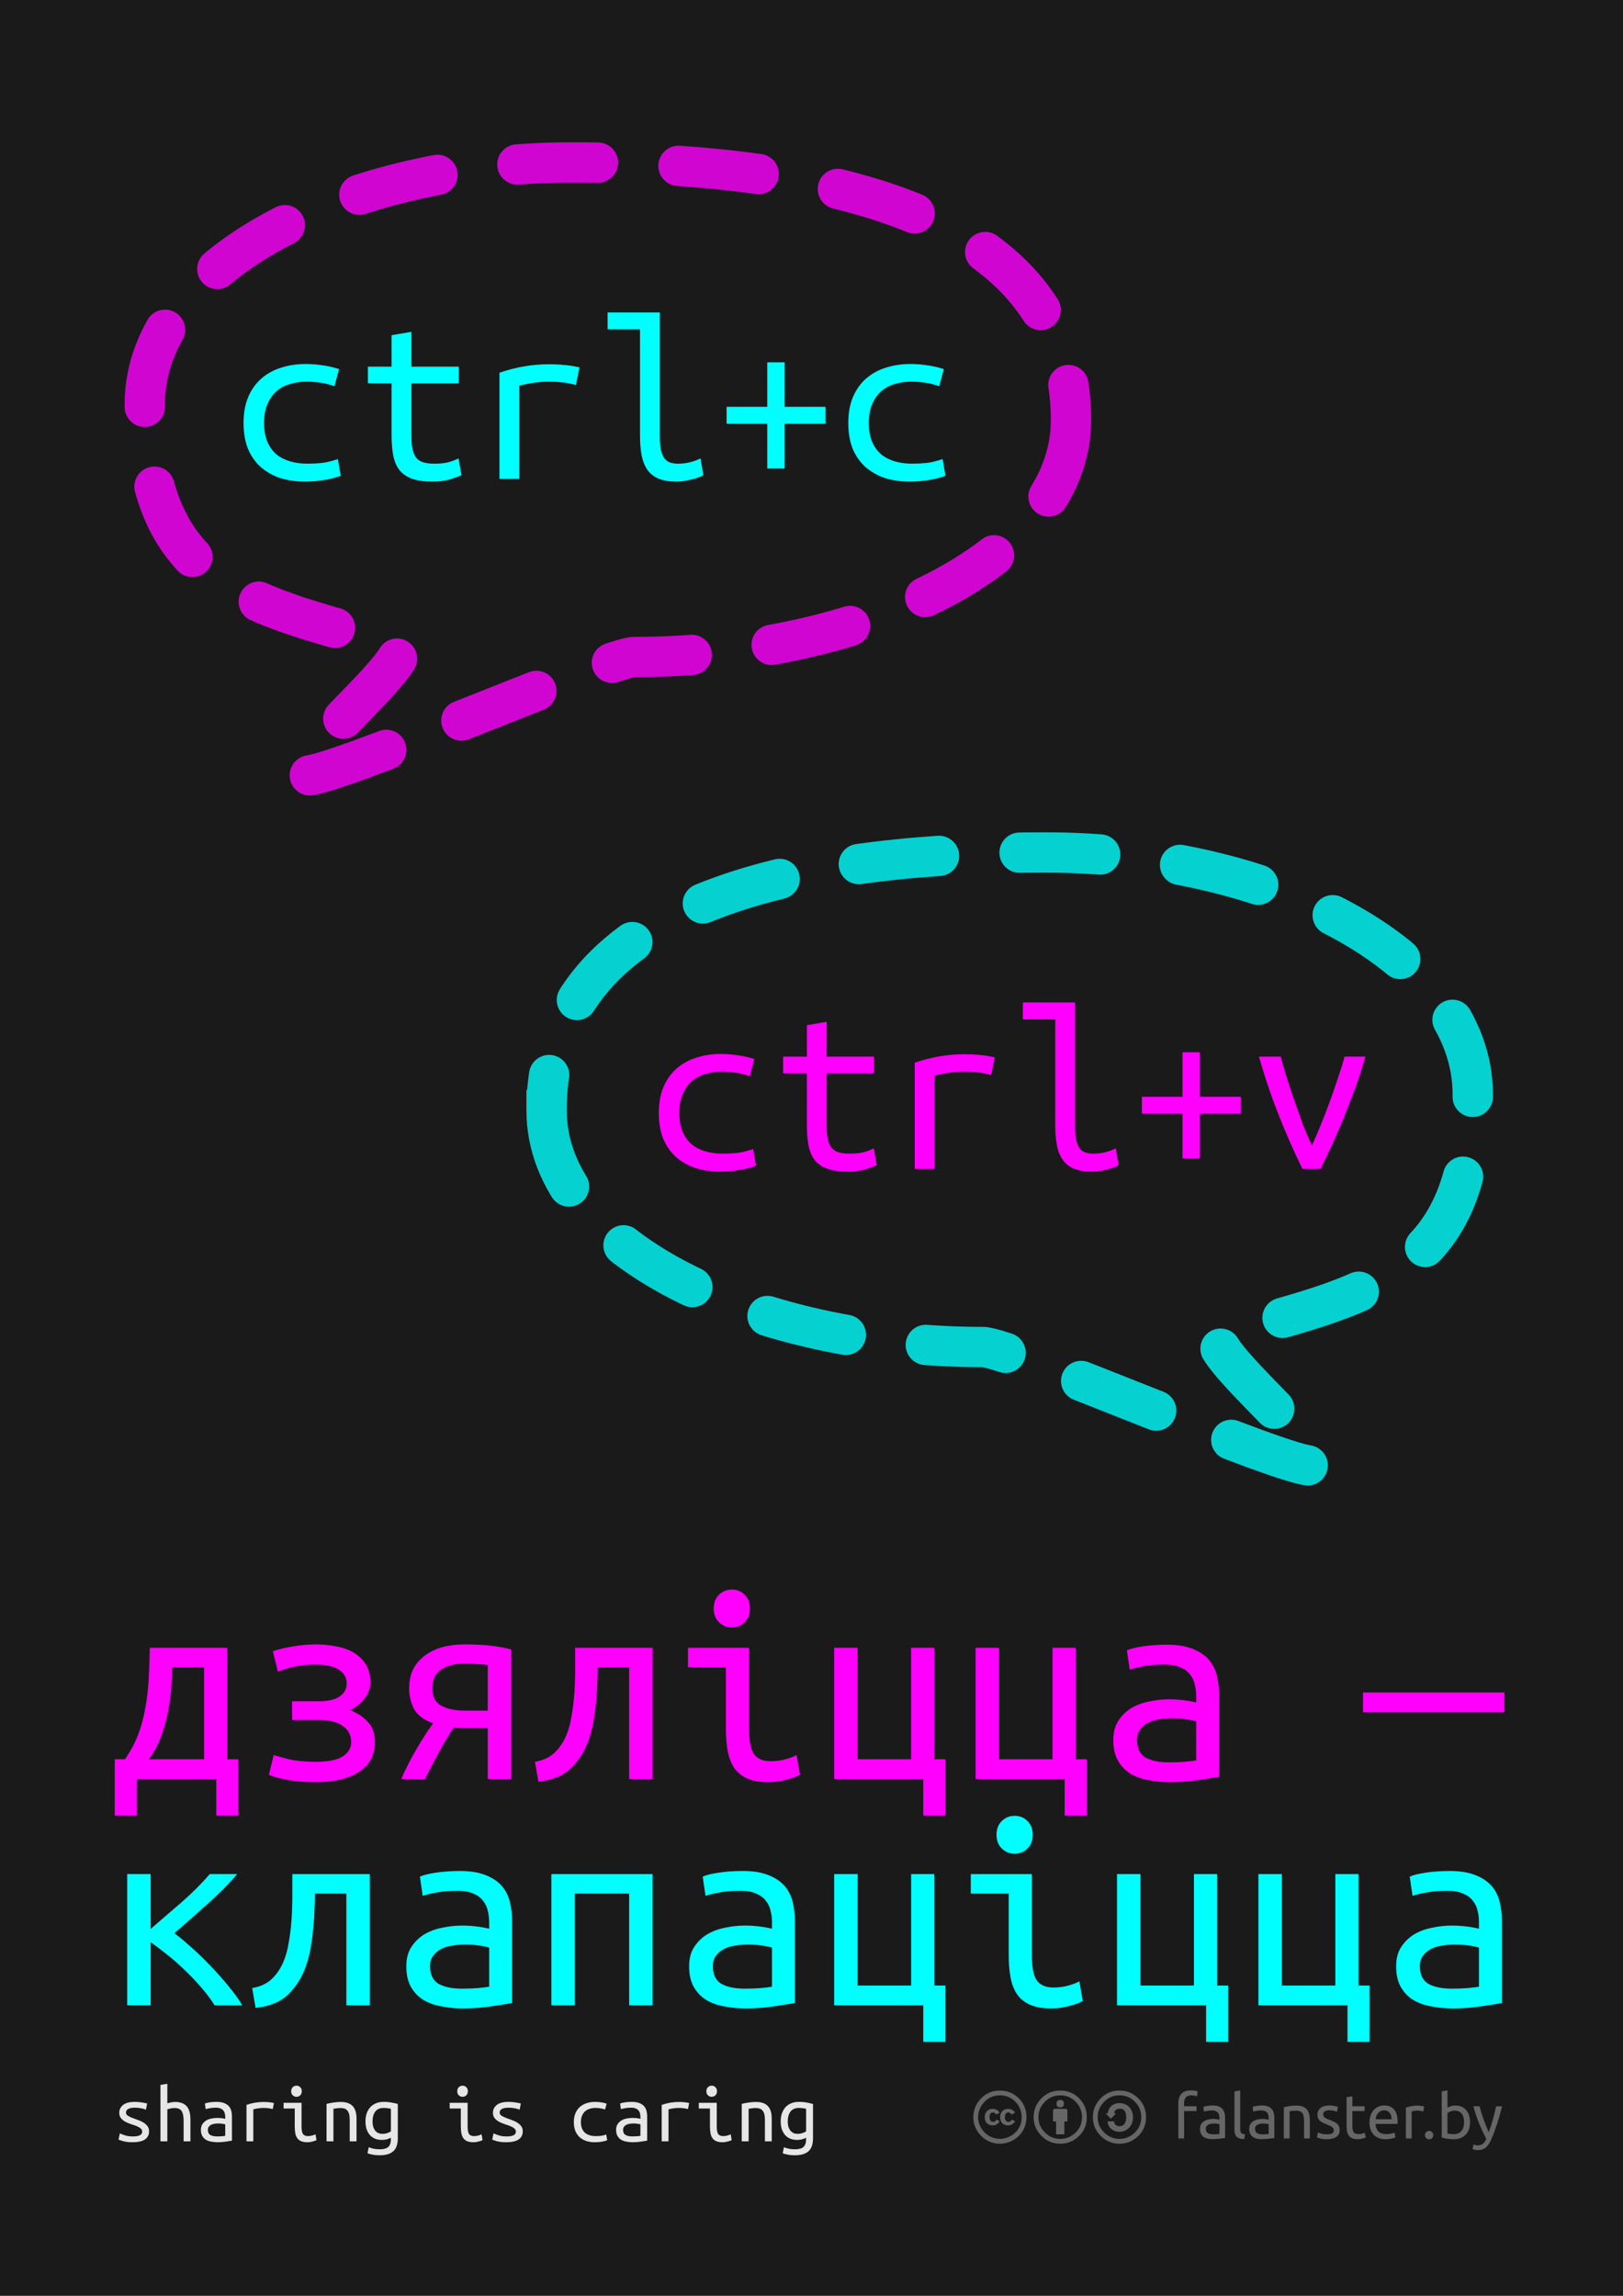 <?xml version="1.0" encoding="UTF-8" standalone="no"?>
<!-- Created with Inkscape (http://www.inkscape.org/) -->

<svg
   xmlns:dc="http://purl.org/dc/elements/1.1/"
   xmlns:cc="http://creativecommons.org/ns#"
   xmlns:rdf="http://www.w3.org/1999/02/22-rdf-syntax-ns#"
   xmlns:svg="http://www.w3.org/2000/svg"
   xmlns="http://www.w3.org/2000/svg"
   xmlns:sodipodi="http://sodipodi.sourceforge.net/DTD/sodipodi-0.dtd"
   xmlns:inkscape="http://www.inkscape.org/namespaces/inkscape"
   width="1488.189"
   height="2104.724"
   id="svg2"
   version="1.1"
   inkscape:version="0.91 r13725"
   sodipodi:docname="poster_motto_4_2_path.svg"
   inkscape:export-filename="/home/svet/Dropbox/falanster/design/postcards/for_print/brand_experiment/postcard_motto_4_2_path.png"
   inkscape:export-xdpi="300"
   inkscape:export-ydpi="300">
  <defs
     id="defs4" />
  <sodipodi:namedview
     id="base"
     pagecolor="#ffffff"
     bordercolor="#666666"
     borderopacity="1.0"
     inkscape:pageopacity="0.0"
     inkscape:pageshadow="2"
     inkscape:zoom="0.24748737"
     inkscape:cx="1059.3898"
     inkscape:cy="269.40367"
     inkscape:document-units="px"
     inkscape:current-layer="layer1"
     showgrid="false"
     inkscape:window-width="1855"
     inkscape:window-height="1056"
     inkscape:window-x="65"
     inkscape:window-y="24"
     inkscape:window-maximized="1"
     showguides="true"
     inkscape:guide-bbox="true"
     fit-margin-top="0"
     fit-margin-left="0"
     fit-margin-right="0"
     fit-margin-bottom="0"
     units="mm">
    <sodipodi:guide
       orientation="0,1"
       position="233.857,25.143"
       id="guide2999" />
    <sodipodi:guide
       orientation="1,0"
       position="-43.917,521.577"
       id="guide3001" />
    <sodipodi:guide
       orientation="1,0"
       position="425.804,388.237"
       id="guide3003" />
    <sodipodi:guide
       position="1615.714,142.857"
       orientation="0,1"
       id="guide4218" />
  </sodipodi:namedview>
  <g
     inkscape:label="Layer 1"
     inkscape:groupmode="layer"
     id="layer1"
     transform="translate(-70.181,968.181)">
    <path
       style="fill:#1a1a1a;fill-opacity:1;fill-rule:nonzero;stroke:none"
       d="m 1558.37,-968.181 0,2104.724 -1488.189,0 0,-2104.724 z"
       id="rect2985"
       inkscape:connector-curvature="0" />
    <g
       style="font-style:normal;font-variant:normal;font-weight:normal;font-stretch:normal;font-size:67.302px;line-height:80%;font-family:'Ubuntu Mono';-inkscape-font-specification:'Ubuntu Mono';letter-spacing:0px;word-spacing:0px;fill:#ff00ff;fill-opacity:1;stroke:none"
       id="text2988"
       transform="matrix(3.853,0,0,3.853,-200.241,-3264.798)">
      <path
         d="m 97.491,1014.649 2.423,0 c 1.346,-1.929 2.4,-3.904 3.163,-5.923 0.763,-2.019 1.324,-4.105 1.683,-6.259 0.404,-2.199 0.673,-4.464 0.808,-6.797 0.135,-2.378 0.224,-4.891 0.269,-7.538 l 18.441,0 0,26.517 2.625,0 0,13.393 -5.25,0 0,-8.682 -18.912,0 0,8.682 -5.25,0 0,-13.393 m 21.267,0 0,-21.873 -7.605,0 c -2e-5,1.795 -0.09,3.702 -0.269,5.721 -0.179,1.974 -0.494,3.926 -0.942,5.855 -0.404,1.929 -0.965,3.791 -1.683,5.586 -0.718,1.75 -1.593,3.32 -2.625,4.711 l 13.124,0"
         style="line-height:80%;fill:#ff00ff"
         id="path3021"
         inkscape:connector-curvature="0" />
      <path
         d="m 135.113,988.94 c 1.481,-0.494 3.096,-0.875 4.846,-1.144 1.795,-0.314 3.567,-0.471 5.317,-0.471 1.705,3e-5 3.343,0.157 4.913,0.471 1.57,0.269 2.961,0.763 4.173,1.481 1.211,0.718 2.176,1.66 2.894,2.827 0.718,1.122 1.077,2.535 1.077,4.24 -3e-5,0.808 -0.157,1.57 -0.471,2.288 -0.314,0.718 -0.718,1.368 -1.211,1.952 -0.494,0.583 -1.032,1.077 -1.615,1.481 -0.538,0.404 -1.077,0.696 -1.615,0.875 1.705,0.628 3.118,1.548 4.24,2.759 1.167,1.167 1.75,2.827 1.75,4.98 -3e-5,3.006 -1.279,5.339 -3.836,6.999 -2.513,1.615 -5.945,2.423 -10.297,2.423 -2.692,0 -5.025,-0.202 -6.999,-0.606 -1.929,-0.404 -3.298,-0.785 -4.105,-1.144 l 1.144,-4.711 c 0.673,0.224 1.884,0.561 3.634,1.01 1.75,0.404 3.859,0.606 6.326,0.606 2.961,0 5.115,-0.426 6.461,-1.279 1.346,-0.852 2.019,-1.997 2.019,-3.432 -2e-5,-1.615 -0.673,-2.894 -2.019,-3.836 -1.346,-0.942 -3.163,-1.413 -5.451,-1.413 l -6.596,0 0,-4.442 6.192,0 c 2.288,0 3.993,-0.381 5.115,-1.144 1.122,-0.763 1.683,-1.795 1.683,-3.096 -2e-5,-1.391 -0.628,-2.49 -1.884,-3.298 -1.256,-0.808 -3.231,-1.211 -5.923,-1.211 -1.256,3e-5 -2.715,0.157 -4.375,0.471 -1.615,0.314 -3.006,0.74 -4.173,1.279 l -1.211,-4.913"
         style="line-height:80%;fill:#ff00ff"
         id="path3023"
         inkscape:connector-curvature="0" />
      <path
         d="m 181.551,1007.246 c -0.628,0 -1.234,0 -1.817,0 -0.538,-0.045 -1.054,-0.09 -1.548,-0.135 -1.301,1.929 -2.535,3.993 -3.702,6.192 -1.167,2.154 -2.221,4.173 -3.163,6.057 l -5.653,0 c 0.494,-1.167 1.054,-2.356 1.683,-3.567 0.628,-1.256 1.279,-2.445 1.952,-3.567 0.673,-1.167 1.346,-2.266 2.019,-3.298 0.673,-1.077 1.324,-2.019 1.952,-2.827 -2.243,-0.808 -3.769,-1.952 -4.577,-3.432 -0.763,-1.525 -1.144,-3.141 -1.144,-4.846 0,-1.75 0.314,-3.275 0.942,-4.577 0.673,-1.301 1.593,-2.378 2.759,-3.23 1.167,-0.897 2.535,-1.57 4.105,-2.019 1.615,-0.449 3.365,-0.673 5.25,-0.673 2.647,3e-5 4.868,0.112 6.663,0.337 1.795,0.224 3.32,0.516 4.577,0.875 l 0,30.824 -5.586,0 0,-12.114 -4.711,0 m 4.711,-15.008 c -0.449,-0.09 -1.167,-0.157 -2.154,-0.202 -0.942,-0.09 -2.086,-0.135 -3.432,-0.135 -2.288,3e-5 -4.128,0.471 -5.519,1.413 -1.391,0.942 -2.086,2.423 -2.086,4.442 -1e-5,2.019 0.718,3.41 2.154,4.173 1.436,0.763 3.298,1.144 5.586,1.144 l 5.451,0 0,-10.836"
         style="line-height:80%;fill:#ff00ff"
         id="path3025"
         inkscape:connector-curvature="0" />
      <path
         d="m 212.443,992.776 c -2e-5,1.346 -0.045,2.782 -0.135,4.307 -0.045,1.481 -0.157,2.984 -0.337,4.509 -0.135,1.481 -0.337,2.961 -0.606,4.442 -0.269,1.436 -0.628,2.782 -1.077,4.038 -0.897,2.558 -2.266,4.756 -4.105,6.596 -1.84,1.84 -4.464,2.939 -7.874,3.298 l -0.808,-4.711 c 1.974,-0.359 3.522,-1.077 4.644,-2.154 1.167,-1.122 2.086,-2.468 2.759,-4.038 0.583,-1.346 1.01,-2.872 1.279,-4.577 0.314,-1.705 0.538,-3.5 0.673,-5.384 0.135,-1.884 0.202,-3.769 0.202,-5.653 -1e-5,-1.884 -1e-5,-3.657 0,-5.317 l 18.441,0 0,31.228 -5.586,0 0,-26.584 -7.47,0"
         style="line-height:80%;fill:#ff00ff"
         id="path3027"
         inkscape:connector-curvature="0" />
      <path
         d="m 244.344,983.287 c -1.167,3e-5 -2.176,-0.404 -3.029,-1.211 -0.853,-0.808 -1.279,-1.907 -1.279,-3.298 -1e-5,-1.391 0.426,-2.49 1.279,-3.298 0.852,-0.808 1.862,-1.211 3.029,-1.211 1.211,4e-5 2.221,0.404 3.029,1.211 0.852,0.808 1.279,1.907 1.279,3.298 -1e-5,1.391 -0.426,2.49 -1.279,3.298 -0.808,0.808 -1.817,1.211 -3.029,1.211 m -1.413,9.49 -9.018,0 0,-4.644 14.537,0 0,19.181 c -2e-5,3.096 0.426,5.182 1.279,6.259 0.852,1.032 2.131,1.548 3.836,1.548 1.301,0 2.49,-0.157 3.567,-0.471 1.122,-0.314 1.997,-0.651 2.625,-1.01 l 0.808,4.711 c -0.269,0.135 -0.651,0.314 -1.144,0.538 -0.494,0.179 -1.077,0.359 -1.75,0.538 -0.628,0.179 -1.346,0.337 -2.154,0.471 -0.763,0.135 -1.57,0.202 -2.423,0.202 -1.974,0 -3.612,-0.269 -4.913,-0.808 -1.301,-0.538 -2.356,-1.346 -3.163,-2.423 -0.763,-1.077 -1.301,-2.4 -1.615,-3.971 -0.314,-1.615 -0.471,-3.477 -0.471,-5.586 l 0,-14.537"
         style="line-height:80%;fill:#ff00ff"
         id="path3029"
         inkscape:connector-curvature="0" />
      <path
         d="m 292.532,1014.649 2.625,0 0,13.393 -5.25,0 0,-8.682 -21.2,0 0,-31.228 5.586,0 0,26.517 12.72,0 0,-26.517 5.519,0 0,26.517"
         style="line-height:80%;fill:#ff00ff"
         id="path3031"
         inkscape:connector-curvature="0" />
      <path
         d="m 326.183,1014.649 2.625,0 0,13.393 -5.25,0 0,-8.682 -21.2,0 0,-31.228 5.586,0 0,26.517 12.72,0 0,-26.517 5.519,0 0,26.517"
         style="line-height:80%;fill:#ff00ff"
         id="path3033"
         inkscape:connector-curvature="0" />
      <path
         d="m 348.392,1015.39 c 1.391,0 2.625,-0.045 3.702,-0.135 1.122,-0.09 2.041,-0.202 2.759,-0.337 l 0,-9.288 c -0.718,-0.224 -1.593,-0.404 -2.625,-0.538 -0.987,-0.135 -2.042,-0.202 -3.163,-0.202 -1.032,0 -2.042,0.09 -3.029,0.269 -0.987,0.135 -1.862,0.404 -2.625,0.808 -0.763,0.404 -1.391,0.942 -1.884,1.615 -0.494,0.628 -0.74,1.436 -0.74,2.423 -10e-6,2.019 0.673,3.432 2.019,4.24 1.391,0.763 3.253,1.144 5.586,1.144 m -0.538,-27.998 c 2.333,4e-5 4.285,0.292 5.855,0.875 1.615,0.583 2.916,1.391 3.904,2.423 0.987,1.032 1.683,2.288 2.086,3.769 0.404,1.481 0.606,3.096 0.606,4.846 l 0,19.518 c -1.301,0.224 -3.029,0.493 -5.182,0.808 -2.109,0.314 -4.285,0.471 -6.528,0.471 -1.705,0 -3.365,-0.157 -4.98,-0.471 -1.615,-0.269 -3.051,-0.763 -4.307,-1.481 -1.256,-0.763 -2.266,-1.795 -3.029,-3.096 -0.763,-1.301 -1.144,-2.961 -1.144,-4.98 0,-1.795 0.381,-3.298 1.144,-4.509 0.808,-1.256 1.817,-2.266 3.029,-3.029 1.256,-0.763 2.67,-1.301 4.24,-1.615 1.615,-0.359 3.23,-0.538 4.846,-0.538 2.199,0 4.352,0.247 6.461,0.74 l 0,-1.548 c -2e-5,-0.942 -0.112,-1.84 -0.337,-2.692 -0.179,-0.897 -0.561,-1.705 -1.144,-2.423 -0.538,-0.718 -1.301,-1.279 -2.288,-1.683 -0.942,-0.449 -2.176,-0.673 -3.702,-0.673 -1.929,3e-5 -3.612,0.135 -5.048,0.404 -1.436,0.269 -2.535,0.538 -3.298,0.808 l -0.673,-4.577 c 0.763,-0.359 2.019,-0.673 3.769,-0.942 1.795,-0.269 3.702,-0.404 5.721,-0.404"
         style="line-height:80%;fill:#ff00ff"
         id="path3035"
         inkscape:connector-curvature="0" />
      <path
         d="m 394.558,998.766 33.651,0 0,4.711 -33.651,0 0,-4.711"
         style="line-height:80%;letter-spacing:0px;fill:#ff00ff"
         id="path3037"
         inkscape:connector-curvature="0" />
      <path
         d="m 111.692,1056.04 c 1.211,0.897 2.58,2.042 4.105,3.432 1.525,1.346 3.029,2.804 4.509,4.375 1.525,1.57 2.961,3.186 4.307,4.846 1.346,1.615 2.423,3.118 3.23,4.509 l -6.596,0 c -0.853,-1.391 -1.907,-2.804 -3.163,-4.24 -1.256,-1.481 -2.602,-2.894 -4.038,-4.24 -1.391,-1.346 -2.804,-2.58 -4.24,-3.702 -1.391,-1.122 -2.647,-2.064 -3.769,-2.827 l 0,15.008 -5.586,0 0,-31.228 5.586,0 0,13.056 c 2.468,-2.154 4.935,-4.285 7.403,-6.394 2.468,-2.154 4.689,-4.375 6.663,-6.663 l 6.528,0 c -1.929,2.288 -4.262,4.644 -6.999,7.067 -2.692,2.423 -5.339,4.756 -7.942,6.999"
         style="line-height:80%;fill:#00ffff"
         id="path3039"
         inkscape:connector-curvature="0" />
      <path
         d="m 145.141,1046.618 c -2e-5,1.346 -0.045,2.782 -0.135,4.307 -0.045,1.481 -0.157,2.984 -0.337,4.509 -0.135,1.481 -0.337,2.961 -0.606,4.442 -0.269,1.436 -0.628,2.782 -1.077,4.038 -0.897,2.558 -2.266,4.756 -4.105,6.596 -1.84,1.84 -4.464,2.939 -7.874,3.298 l -0.808,-4.711 c 1.974,-0.359 3.522,-1.077 4.644,-2.154 1.167,-1.122 2.086,-2.468 2.759,-4.038 0.583,-1.346 1.01,-2.872 1.279,-4.577 0.314,-1.705 0.538,-3.5 0.673,-5.384 0.135,-1.884 0.202,-3.769 0.202,-5.653 -10e-6,-1.884 -10e-6,-3.657 0,-5.317 l 18.441,0 0,31.228 -5.586,0 0,-26.584 -7.47,0"
         style="line-height:80%;fill:#00ffff"
         id="path3041"
         inkscape:connector-curvature="0" />
      <path
         d="m 180.138,1069.231 c 1.391,0 2.625,-0.045 3.702,-0.135 1.122,-0.09 2.041,-0.202 2.759,-0.337 l 0,-9.288 c -0.718,-0.224 -1.593,-0.404 -2.625,-0.538 -0.987,-0.135 -2.042,-0.202 -3.163,-0.202 -1.032,0 -2.042,0.09 -3.029,0.269 -0.987,0.135 -1.862,0.404 -2.625,0.808 -0.763,0.404 -1.391,0.942 -1.884,1.615 -0.494,0.628 -0.74,1.436 -0.74,2.423 -1e-5,2.019 0.673,3.432 2.019,4.24 1.391,0.763 3.253,1.144 5.586,1.144 m -0.538,-27.998 c 2.333,10e-5 4.285,0.292 5.855,0.875 1.615,0.583 2.916,1.391 3.904,2.423 0.987,1.032 1.683,2.288 2.086,3.769 0.404,1.481 0.606,3.096 0.606,4.846 l 0,19.517 c -1.301,0.224 -3.029,0.494 -5.182,0.808 -2.109,0.314 -4.285,0.471 -6.528,0.471 -1.705,0 -3.365,-0.157 -4.98,-0.471 -1.615,-0.269 -3.051,-0.763 -4.307,-1.481 -1.256,-0.763 -2.266,-1.795 -3.029,-3.096 -0.763,-1.301 -1.144,-2.961 -1.144,-4.98 -1e-5,-1.795 0.381,-3.298 1.144,-4.509 0.808,-1.256 1.817,-2.266 3.029,-3.029 1.256,-0.763 2.67,-1.301 4.24,-1.615 1.615,-0.359 3.23,-0.538 4.846,-0.538 2.199,0 4.352,0.247 6.461,0.74 l 0,-1.548 c -2e-5,-0.942 -0.112,-1.839 -0.337,-2.692 -0.179,-0.897 -0.561,-1.705 -1.144,-2.423 -0.538,-0.718 -1.301,-1.279 -2.288,-1.683 -0.942,-0.449 -2.176,-0.673 -3.702,-0.673 -1.929,0 -3.612,0.135 -5.048,0.404 -1.436,0.269 -2.535,0.538 -3.298,0.808 l -0.673,-4.577 c 0.763,-0.359 2.019,-0.673 3.769,-0.942 1.795,-0.269 3.702,-0.404 5.721,-0.404"
         style="line-height:80%;fill:#00ffff"
         id="path3043"
         inkscape:connector-curvature="0" />
      <path
         d="m 225.499,1073.202 -5.586,0 0,-26.584 -12.922,0 0,26.584 -5.586,0 0,-31.228 24.094,0 0,31.228"
         style="line-height:80%;fill:#00ffff"
         id="path3045"
         inkscape:connector-curvature="0" />
      <path
         d="m 247.44,1069.231 c 1.391,0 2.625,-0.045 3.702,-0.135 1.122,-0.09 2.041,-0.202 2.759,-0.337 l 0,-9.288 c -0.718,-0.224 -1.593,-0.404 -2.625,-0.538 -0.987,-0.135 -2.042,-0.202 -3.163,-0.202 -1.032,0 -2.042,0.09 -3.029,0.269 -0.987,0.135 -1.862,0.404 -2.625,0.808 -0.763,0.404 -1.391,0.942 -1.884,1.615 -0.494,0.628 -0.74,1.436 -0.74,2.423 -1e-5,2.019 0.673,3.432 2.019,4.24 1.391,0.763 3.253,1.144 5.586,1.144 m -0.538,-27.998 c 2.333,10e-5 4.285,0.292 5.855,0.875 1.615,0.583 2.916,1.391 3.904,2.423 0.987,1.032 1.683,2.288 2.086,3.769 0.404,1.481 0.606,3.096 0.606,4.846 l 0,19.517 c -1.301,0.224 -3.029,0.494 -5.182,0.808 -2.109,0.314 -4.285,0.471 -6.528,0.471 -1.705,0 -3.365,-0.157 -4.98,-0.471 -1.615,-0.269 -3.051,-0.763 -4.307,-1.481 -1.256,-0.763 -2.266,-1.795 -3.029,-3.096 -0.763,-1.301 -1.144,-2.961 -1.144,-4.98 0,-1.795 0.381,-3.298 1.144,-4.509 0.808,-1.256 1.817,-2.266 3.029,-3.029 1.256,-0.763 2.67,-1.301 4.24,-1.615 1.615,-0.359 3.23,-0.538 4.846,-0.538 2.199,0 4.352,0.247 6.461,0.74 l 0,-1.548 c -2e-5,-0.942 -0.112,-1.839 -0.337,-2.692 -0.179,-0.897 -0.561,-1.705 -1.144,-2.423 -0.538,-0.718 -1.301,-1.279 -2.288,-1.683 -0.942,-0.449 -2.176,-0.673 -3.702,-0.673 -1.929,0 -3.612,0.135 -5.048,0.404 -1.436,0.269 -2.535,0.538 -3.298,0.808 l -0.673,-4.577 c 0.763,-0.359 2.019,-0.673 3.769,-0.942 1.795,-0.269 3.702,-0.404 5.721,-0.404"
         style="line-height:80%;fill:#00ffff"
         id="path3047"
         inkscape:connector-curvature="0" />
      <path
         d="m 292.532,1068.491 2.625,0 0,13.393 -5.25,0 0,-8.682 -21.2,0 0,-31.228 5.586,0 0,26.517 12.72,0 0,-26.517 5.519,0 0,26.517"
         style="line-height:80%;fill:#00ffff"
         id="path3049"
         inkscape:connector-curvature="0" />
      <path
         d="m 311.646,1037.128 c -1.167,1e-4 -2.176,-0.404 -3.029,-1.211 -0.852,-0.808 -1.279,-1.907 -1.279,-3.298 -10e-6,-1.391 0.426,-2.49 1.279,-3.298 0.852,-0.807 1.862,-1.211 3.029,-1.211 1.211,0 2.221,0.404 3.029,1.211 0.852,0.808 1.279,1.907 1.279,3.298 -2e-5,1.391 -0.426,2.49 -1.279,3.298 -0.808,0.808 -1.817,1.212 -3.029,1.211 m -1.413,9.49 -9.018,0 0,-4.644 14.537,0 0,19.181 c -2e-5,3.096 0.426,5.182 1.279,6.259 0.852,1.032 2.131,1.548 3.836,1.548 1.301,10e-5 2.49,-0.157 3.567,-0.471 1.122,-0.314 1.997,-0.65 2.625,-1.01 l 0.808,4.711 c -0.269,0.135 -0.651,0.314 -1.144,0.538 -0.494,0.179 -1.077,0.359 -1.75,0.538 -0.628,0.179 -1.346,0.337 -2.154,0.471 -0.763,0.135 -1.57,0.202 -2.423,0.202 -1.974,0 -3.612,-0.269 -4.913,-0.808 -1.301,-0.538 -2.356,-1.346 -3.163,-2.423 -0.763,-1.077 -1.301,-2.4 -1.615,-3.971 -0.314,-1.615 -0.471,-3.477 -0.471,-5.586 l 0,-14.537"
         style="line-height:80%;fill:#00ffff"
         id="path3051"
         inkscape:connector-curvature="0" />
      <path
         d="m 359.834,1068.491 2.625,0 0,13.393 -5.25,0 0,-8.682 -21.2,0 0,-31.228 5.586,0 0,26.517 12.72,0 0,-26.517 5.519,0 0,26.517"
         style="line-height:80%;fill:#00ffff"
         id="path3053"
         inkscape:connector-curvature="0" />
      <path
         d="m 393.484,1068.491 2.625,0 0,13.393 -5.25,0 0,-8.682 -21.2,0 0,-31.228 5.586,0 0,26.517 12.72,0 0,-26.517 5.519,0 0,26.517"
         style="line-height:80%;fill:#00ffff"
         id="path3055"
         inkscape:connector-curvature="0" />
      <path
         d="m 415.694,1069.231 c 1.391,0 2.625,-0.045 3.702,-0.135 1.122,-0.09 2.041,-0.202 2.759,-0.337 l 0,-9.288 c -0.718,-0.224 -1.593,-0.404 -2.625,-0.538 -0.987,-0.135 -2.042,-0.202 -3.163,-0.202 -1.032,0 -2.042,0.09 -3.029,0.269 -0.987,0.135 -1.862,0.404 -2.625,0.808 -0.763,0.404 -1.391,0.942 -1.884,1.615 -0.494,0.628 -0.74,1.436 -0.74,2.423 -10e-6,2.019 0.673,3.432 2.019,4.24 1.391,0.763 3.253,1.144 5.586,1.144 m -0.538,-27.998 c 2.333,10e-5 4.285,0.292 5.855,0.875 1.615,0.583 2.916,1.391 3.904,2.423 0.987,1.032 1.683,2.288 2.086,3.769 0.404,1.481 0.606,3.096 0.606,4.846 l 0,19.517 c -1.301,0.224 -3.029,0.494 -5.182,0.808 -2.109,0.314 -4.285,0.471 -6.528,0.471 -1.705,0 -3.365,-0.157 -4.98,-0.471 -1.615,-0.269 -3.051,-0.763 -4.307,-1.481 -1.256,-0.763 -2.266,-1.795 -3.029,-3.096 -0.763,-1.301 -1.144,-2.961 -1.144,-4.98 -1e-5,-1.795 0.381,-3.298 1.144,-4.509 0.808,-1.256 1.817,-2.266 3.029,-3.029 1.256,-0.763 2.67,-1.301 4.24,-1.615 1.615,-0.359 3.23,-0.538 4.846,-0.538 2.199,0 4.352,0.247 6.461,0.74 l 0,-1.548 c -2e-5,-0.942 -0.112,-1.839 -0.337,-2.692 -0.179,-0.897 -0.561,-1.705 -1.144,-2.423 -0.538,-0.718 -1.301,-1.279 -2.288,-1.683 -0.942,-0.449 -2.176,-0.673 -3.702,-0.673 -1.929,0 -3.612,0.135 -5.048,0.404 -1.436,0.269 -2.535,0.538 -3.298,0.808 l -0.673,-4.577 c 0.763,-0.359 2.019,-0.673 3.769,-0.942 1.795,-0.269 3.702,-0.404 5.721,-0.404"
         style="line-height:80%;fill:#00ffff"
         id="path3057"
         inkscape:connector-curvature="0" />
    </g>
    <g
       style="font-style:normal;font-variant:normal;font-weight:normal;font-stretch:normal;font-size:14.02px;line-height:125%;font-family:Ubuntu;-inkscape-font-specification:Ubuntu;letter-spacing:0px;word-spacing:0px;fill:#666666;fill-opacity:1;stroke:none"
       id="text2995-3"
       transform="matrix(3.353,0,0,3.353,13.647,-2710.816)">
      <path
         d="m 342.535,1091.274 c 0.463,0 0.858,0.034 1.186,0.102 0.339,0.068 0.576,0.13 0.711,0.186 l -0.288,1.355 c -0.136,-0.068 -0.328,-0.13 -0.576,-0.186 -0.248,-0.068 -0.553,-0.102 -0.915,-0.102 -0.734,10e-5 -1.248,0.203 -1.541,0.61 -0.294,0.395 -0.44,0.932 -0.44,1.609 l 0,0.762 3.388,0 0,1.321 -3.388,0 0,7.487 -1.575,0 0,-9.604 c 0,-1.129 0.277,-1.999 0.83,-2.609 0.553,-0.621 1.423,-0.932 2.609,-0.932"
         style="font-size:16.939px;fill:#666666"
         id="path3060"
         inkscape:connector-curvature="0" />
      <path
         d="m 348.628,1103.284 c 0.373,0 0.7,-0.01 0.982,-0.017 0.294,-0.023 0.536,-0.056 0.728,-0.102 l 0,-2.626 c -0.113,-0.056 -0.299,-0.102 -0.559,-0.136 -0.248,-0.045 -0.553,-0.068 -0.915,-0.068 -0.237,0 -0.491,0.017 -0.762,0.051 -0.26,0.034 -0.503,0.107 -0.728,0.22 -0.215,0.102 -0.395,0.248 -0.542,0.44 -0.147,0.181 -0.22,0.423 -0.22,0.728 0,0.565 0.181,0.96 0.542,1.186 0.361,0.214 0.853,0.322 1.474,0.322 m -0.136,-7.894 c 0.632,0 1.163,0.085 1.592,0.254 0.44,0.158 0.79,0.39 1.05,0.695 0.271,0.294 0.463,0.649 0.576,1.067 0.113,0.406 0.169,0.858 0.169,1.355 l 0,5.505 c -0.136,0.023 -0.327,0.057 -0.576,0.102 -0.237,0.034 -0.508,0.068 -0.813,0.102 -0.305,0.034 -0.638,0.062 -0.999,0.085 -0.35,0.034 -0.7,0.051 -1.05,0.051 -0.497,0 -0.954,-0.051 -1.372,-0.152 -0.418,-0.102 -0.779,-0.26 -1.084,-0.474 -0.305,-0.226 -0.542,-0.519 -0.711,-0.881 -0.169,-0.361 -0.254,-0.796 -0.254,-1.304 0,-0.486 0.096,-0.903 0.288,-1.254 0.203,-0.35 0.474,-0.632 0.813,-0.847 0.339,-0.214 0.734,-0.373 1.186,-0.474 0.452,-0.102 0.926,-0.152 1.423,-0.152 0.158,0 0.322,0.011 0.491,0.034 0.169,0.011 0.327,0.034 0.474,0.068 0.158,0.023 0.294,0.045 0.407,0.068 0.113,0.023 0.192,0.04 0.237,0.051 l 0,-0.44 c -10e-6,-0.26 -0.028,-0.514 -0.085,-0.762 -0.057,-0.26 -0.158,-0.485 -0.305,-0.677 -0.147,-0.203 -0.35,-0.361 -0.61,-0.474 -0.248,-0.124 -0.576,-0.186 -0.982,-0.186 -0.519,10e-5 -0.977,0.04 -1.372,0.119 -0.384,0.068 -0.672,0.141 -0.864,0.22 l -0.186,-1.304 c 0.203,-0.09 0.542,-0.175 1.016,-0.254 0.474,-0.09 0.988,-0.136 1.541,-0.136"
         style="font-size:16.939px;fill:#666666"
         id="path3062"
         inkscape:connector-curvature="0" />
      <path
         d="m 357.123,1104.588 c -0.971,-0.022 -1.66,-0.232 -2.067,-0.627 -0.407,-0.395 -0.61,-1.011 -0.61,-1.846 l 0,-10.57 1.575,-0.271 0,10.587 c 0,0.26 0.023,0.474 0.068,0.644 0.045,0.169 0.119,0.305 0.22,0.407 0.102,0.102 0.237,0.181 0.407,0.237 0.169,0.045 0.378,0.085 0.627,0.119 l -0.22,1.321"
         style="font-size:16.939px;fill:#666666"
         id="path3064"
         inkscape:connector-curvature="0" />
      <path
         d="m 362.093,1103.284 c 0.373,0 0.7,-0.01 0.982,-0.017 0.294,-0.023 0.536,-0.056 0.728,-0.102 l 0,-2.626 c -0.113,-0.056 -0.299,-0.102 -0.559,-0.136 -0.248,-0.045 -0.553,-0.068 -0.915,-0.068 -0.237,0 -0.491,0.017 -0.762,0.051 -0.26,0.034 -0.503,0.107 -0.728,0.22 -0.215,0.102 -0.395,0.248 -0.542,0.44 -0.147,0.181 -0.22,0.423 -0.22,0.728 0,0.565 0.181,0.96 0.542,1.186 0.361,0.214 0.853,0.322 1.474,0.322 m -0.136,-7.894 c 0.632,0 1.163,0.085 1.592,0.254 0.44,0.158 0.79,0.39 1.05,0.695 0.271,0.294 0.463,0.649 0.576,1.067 0.113,0.406 0.169,0.858 0.169,1.355 l 0,5.505 c -0.136,0.023 -0.328,0.057 -0.576,0.102 -0.237,0.034 -0.508,0.068 -0.813,0.102 -0.305,0.034 -0.638,0.062 -0.999,0.085 -0.35,0.034 -0.7,0.051 -1.05,0.051 -0.497,0 -0.954,-0.051 -1.372,-0.152 -0.418,-0.102 -0.779,-0.26 -1.084,-0.474 -0.305,-0.226 -0.542,-0.519 -0.711,-0.881 -0.169,-0.361 -0.254,-0.796 -0.254,-1.304 0,-0.486 0.096,-0.903 0.288,-1.254 0.203,-0.35 0.474,-0.632 0.813,-0.847 0.339,-0.214 0.734,-0.373 1.186,-0.474 0.452,-0.102 0.926,-0.152 1.423,-0.152 0.158,0 0.322,0.011 0.491,0.034 0.169,0.011 0.327,0.034 0.474,0.068 0.158,0.023 0.294,0.045 0.407,0.068 0.113,0.023 0.192,0.04 0.237,0.051 l 0,-0.44 c 0,-0.26 -0.028,-0.514 -0.085,-0.762 -0.057,-0.26 -0.158,-0.485 -0.305,-0.677 -0.147,-0.203 -0.35,-0.361 -0.61,-0.474 -0.248,-0.124 -0.576,-0.186 -0.982,-0.186 -0.519,10e-5 -0.977,0.04 -1.372,0.119 -0.384,0.068 -0.672,0.141 -0.864,0.22 l -0.186,-1.304 c 0.203,-0.09 0.542,-0.175 1.016,-0.254 0.474,-0.09 0.988,-0.136 1.541,-0.136"
         style="font-size:16.939px;fill:#666666"
         id="path3066"
         inkscape:connector-curvature="0" />
      <path
         d="m 367.945,1095.865 c 0.361,-0.09 0.841,-0.186 1.44,-0.288 0.599,-0.102 1.287,-0.152 2.067,-0.152 0.7,0 1.282,0.102 1.745,0.305 0.463,0.192 0.83,0.469 1.101,0.83 0.282,0.35 0.48,0.774 0.593,1.27 0.113,0.497 0.169,1.045 0.169,1.643 l 0,4.946 -1.575,0 0,-4.607 c -1e-5,-0.542 -0.04,-1.005 -0.119,-1.389 -0.068,-0.384 -0.186,-0.695 -0.356,-0.932 -0.169,-0.237 -0.395,-0.407 -0.678,-0.508 -0.282,-0.113 -0.632,-0.169 -1.05,-0.169 -0.169,0 -0.344,0.01 -0.525,0.017 -0.181,0.011 -0.356,0.028 -0.525,0.051 -0.158,0.011 -0.305,0.028 -0.44,0.051 -0.124,0.023 -0.215,0.039 -0.271,0.051 l 0,7.436 -1.575,0 0,-8.554"
         style="font-size:16.939px;fill:#666666"
         id="path3068"
         inkscape:connector-curvature="0" />
      <path
         d="m 379.722,1103.284 c 0.644,0 1.118,-0.085 1.423,-0.254 0.316,-0.169 0.474,-0.44 0.474,-0.813 0,-0.384 -0.152,-0.689 -0.457,-0.915 -0.305,-0.226 -0.807,-0.48 -1.508,-0.762 -0.339,-0.136 -0.666,-0.271 -0.982,-0.406 -0.305,-0.147 -0.57,-0.316 -0.796,-0.508 -0.226,-0.192 -0.407,-0.423 -0.542,-0.695 -0.136,-0.271 -0.203,-0.604 -0.203,-0.999 0,-0.779 0.288,-1.395 0.864,-1.846 0.576,-0.463 1.361,-0.695 2.355,-0.695 0.248,0 0.497,0.017 0.745,0.051 0.248,0.023 0.48,0.056 0.695,0.102 0.215,0.034 0.401,0.073 0.559,0.118 0.169,0.045 0.299,0.085 0.39,0.119 l -0.288,1.355 c -0.169,-0.09 -0.435,-0.181 -0.796,-0.271 -0.361,-0.102 -0.796,-0.152 -1.304,-0.152 -0.44,0 -0.824,0.09 -1.152,0.271 -0.327,0.169 -0.491,0.44 -0.491,0.813 0,0.192 0.034,0.361 0.102,0.508 0.079,0.147 0.192,0.282 0.339,0.407 0.158,0.113 0.35,0.22 0.576,0.322 0.226,0.102 0.497,0.209 0.813,0.322 0.418,0.158 0.79,0.316 1.118,0.474 0.327,0.147 0.604,0.322 0.83,0.525 0.237,0.203 0.418,0.452 0.542,0.745 0.124,0.282 0.186,0.632 0.186,1.05 -1e-5,0.813 -0.305,1.429 -0.915,1.846 -0.599,0.418 -1.457,0.627 -2.575,0.627 -0.779,0 -1.389,-0.068 -1.829,-0.203 -0.44,-0.124 -0.74,-0.22 -0.898,-0.288 l 0.288,-1.355 c 0.181,0.068 0.469,0.169 0.864,0.305 0.395,0.136 0.92,0.203 1.575,0.203"
         style="font-size:16.939px;fill:#666666"
         id="path3070"
         inkscape:connector-curvature="0" />
      <path
         d="m 386.689,1095.611 3.337,0 0,1.321 -3.337,0 0,4.065 c 0,0.44 0.034,0.807 0.102,1.101 0.068,0.282 0.169,0.508 0.305,0.678 0.136,0.158 0.305,0.271 0.508,0.339 0.203,0.068 0.44,0.102 0.711,0.102 0.474,0 0.853,-0.051 1.135,-0.152 0.294,-0.113 0.497,-0.192 0.61,-0.237 l 0.305,1.304 c -0.158,0.079 -0.435,0.175 -0.83,0.288 -0.395,0.124 -0.847,0.186 -1.355,0.186 -0.599,0 -1.095,-0.073 -1.491,-0.22 -0.384,-0.158 -0.695,-0.39 -0.932,-0.695 -0.237,-0.305 -0.407,-0.678 -0.508,-1.118 -0.09,-0.452 -0.136,-0.971 -0.136,-1.558 l 0,-7.86 1.575,-0.271 0,2.727"
         style="font-size:16.939px;fill:#666666"
         id="path3072"
         inkscape:connector-curvature="0" />
      <path
         d="m 391.374,1100.032 c -1e-5,-0.779 0.113,-1.457 0.339,-2.033 0.226,-0.587 0.525,-1.073 0.898,-1.457 0.373,-0.384 0.802,-0.672 1.287,-0.864 0.486,-0.192 0.982,-0.288 1.491,-0.288 1.186,0 2.095,0.373 2.727,1.118 0.632,0.734 0.949,1.858 0.949,3.371 -1e-5,0.068 -1e-5,0.158 0,0.271 -1e-5,0.102 -0.006,0.198 -0.017,0.288 l -6.03,0 c 0.068,0.915 0.333,1.609 0.796,2.083 0.463,0.474 1.186,0.711 2.168,0.711 0.553,0 1.016,-0.045 1.389,-0.136 0.384,-0.102 0.672,-0.198 0.864,-0.288 l 0.22,1.321 c -0.192,0.102 -0.531,0.209 -1.016,0.322 -0.474,0.113 -1.016,0.169 -1.626,0.169 -0.768,0 -1.434,-0.113 -1.999,-0.339 -0.553,-0.237 -1.011,-0.559 -1.372,-0.966 -0.361,-0.406 -0.632,-0.886 -0.813,-1.44 -0.169,-0.565 -0.254,-1.18 -0.254,-1.846 m 6.047,-0.864 c 0.011,-0.711 -0.169,-1.293 -0.542,-1.745 -0.361,-0.463 -0.864,-0.695 -1.508,-0.695 -0.361,0 -0.683,0.073 -0.966,0.22 -0.271,0.136 -0.503,0.316 -0.695,0.542 -0.192,0.226 -0.344,0.486 -0.457,0.779 -0.102,0.294 -0.169,0.593 -0.203,0.898 l 4.37,0"
         style="font-size:16.939px;fill:#666666"
         id="path3074"
         inkscape:connector-curvature="0" />
      <path
         d="m 404.58,1095.424 c 0.136,0 0.288,0.011 0.457,0.034 0.181,0.011 0.356,0.034 0.525,0.068 0.169,0.023 0.322,0.051 0.457,0.085 0.147,0.023 0.254,0.045 0.322,0.068 l -0.271,1.372 c -0.124,-0.045 -0.333,-0.096 -0.627,-0.152 -0.282,-0.068 -0.649,-0.102 -1.101,-0.102 -0.294,0 -0.587,0.034 -0.881,0.102 -0.282,0.057 -0.469,0.096 -0.559,0.119 l 0,7.402 -1.575,0 0,-8.436 c 0.373,-0.136 0.836,-0.26 1.389,-0.373 0.553,-0.124 1.174,-0.186 1.863,-0.186"
         style="font-size:16.939px;fill:#666666"
         id="path3076"
         inkscape:connector-curvature="0" />
      <path
         d="m 408.815,1103.504 c 0,0.305 -0.102,0.57 -0.305,0.796 -0.203,0.226 -0.48,0.339 -0.83,0.339 -0.35,0 -0.627,-0.113 -0.83,-0.339 -0.203,-0.226 -0.305,-0.491 -0.305,-0.796 0,-0.305 0.102,-0.57 0.305,-0.796 0.203,-0.226 0.48,-0.339 0.83,-0.339 0.35,0 0.627,0.113 0.83,0.339 0.203,0.226 0.305,0.491 0.305,0.796"
         style="font-size:16.939px;fill:#666666"
         id="path3078"
         inkscape:connector-curvature="0" />
      <path
         d="m 412.696,1096 c 0.192,-0.124 0.48,-0.254 0.864,-0.39 0.395,-0.136 0.847,-0.203 1.355,-0.203 0.632,0 1.191,0.113 1.677,0.339 0.497,0.226 0.915,0.542 1.253,0.949 0.339,0.407 0.593,0.892 0.762,1.457 0.181,0.565 0.271,1.186 0.271,1.863 -10e-6,0.711 -0.107,1.355 -0.322,1.931 -0.203,0.565 -0.497,1.045 -0.881,1.44 -0.384,0.395 -0.847,0.7 -1.389,0.915 -0.542,0.214 -1.152,0.322 -1.829,0.322 -0.734,0 -1.383,-0.051 -1.948,-0.152 -0.565,-0.102 -1.028,-0.203 -1.389,-0.305 l 0,-12.62 1.575,-0.271 0,4.726 m 0,7.047 c 0.158,0.045 0.378,0.09 0.661,0.136 0.294,0.034 0.655,0.051 1.084,0.051 0.847,0 1.525,-0.277 2.033,-0.83 0.508,-0.565 0.762,-1.361 0.762,-2.388 0,-0.452 -0.045,-0.875 -0.136,-1.27 -0.09,-0.395 -0.237,-0.734 -0.44,-1.016 -0.203,-0.294 -0.469,-0.519 -0.796,-0.678 -0.316,-0.169 -0.7,-0.254 -1.152,-0.254 -0.429,0 -0.824,0.073 -1.186,0.22 -0.361,0.147 -0.638,0.299 -0.83,0.457 l 0,5.573"
         style="font-size:16.939px;fill:#666666"
         id="path3080"
         inkscape:connector-curvature="0" />
      <path
         d="m 419.847,1106.062 c 0.124,0.057 0.282,0.107 0.474,0.152 0.203,0.056 0.401,0.085 0.593,0.085 0.621,0 1.107,-0.141 1.457,-0.423 0.35,-0.271 0.666,-0.717 0.949,-1.338 -0.711,-1.355 -1.378,-2.789 -1.999,-4.303 -0.61,-1.524 -1.118,-3.066 -1.525,-4.624 l 1.694,0 c 0.124,0.508 0.271,1.056 0.44,1.643 0.181,0.587 0.378,1.191 0.593,1.812 0.215,0.621 0.446,1.242 0.695,1.863 0.248,0.621 0.508,1.22 0.779,1.796 0.429,-1.186 0.802,-2.36 1.118,-3.523 0.316,-1.163 0.615,-2.36 0.898,-3.591 l 1.626,0 c -0.407,1.66 -0.858,3.258 -1.355,4.794 -0.497,1.524 -1.033,2.953 -1.609,4.286 -0.226,0.508 -0.463,0.943 -0.711,1.304 -0.237,0.373 -0.503,0.677 -0.796,0.915 -0.294,0.237 -0.627,0.412 -0.999,0.525 -0.361,0.113 -0.774,0.169 -1.237,0.169 -0.124,0 -0.254,-0.011 -0.39,-0.034 -0.136,-0.011 -0.271,-0.034 -0.407,-0.068 -0.124,-0.023 -0.243,-0.051 -0.356,-0.085 -0.102,-0.034 -0.175,-0.062 -0.22,-0.085 l 0.288,-1.27"
         style="font-size:16.939px;fill:#666666"
         id="path3082"
         inkscape:connector-curvature="0" />
    </g>
    <g
       style="font-style:normal;font-variant:normal;font-weight:normal;font-stretch:normal;font-size:28.232px;line-height:125%;font-family:'Ubuntu Mono';-inkscape-font-specification:'Ubuntu Mono';letter-spacing:0px;word-spacing:0px;fill:#e6e6e6;fill-opacity:1;stroke:none"
       id="text3044"
       transform="matrix(3.853,0,0,3.853,-200.241,-3260.798)">
      <path
         d="m 104.022,1102.227 c 0,-0.329 -0.138,-0.6 -0.415,-0.81 -0.264,-0.211 -0.599,-0.395 -1.008,-0.553 -0.395,-0.158 -0.83,-0.31 -1.304,-0.455 -0.474,-0.158 -0.916,-0.349 -1.324,-0.573 -0.395,-0.224 -0.731,-0.501 -1.008,-0.83 -0.263,-0.329 -0.395,-0.757 -0.395,-1.284 -2e-6,-0.738 0.296,-1.351 0.889,-1.838 0.606,-0.501 1.548,-0.751 2.826,-0.751 0.501,0 1.014,0.039 1.541,0.119 0.54,0.066 1.001,0.158 1.383,0.277 l -0.296,1.462 c -0.105,-0.053 -0.25,-0.105 -0.435,-0.158 -0.184,-0.066 -0.395,-0.119 -0.632,-0.158 -0.237,-0.053 -0.494,-0.092 -0.771,-0.119 -0.264,-0.026 -0.52,-0.039 -0.771,-0.039 -1.423,0 -2.134,0.389 -2.134,1.166 0,0.277 0.132,0.514 0.395,0.712 0.277,0.184 0.619,0.356 1.028,0.514 0.408,0.158 0.85,0.323 1.324,0.494 0.474,0.158 0.916,0.356 1.324,0.593 0.408,0.237 0.744,0.527 1.008,0.87 0.277,0.329 0.415,0.751 0.415,1.265 -10e-6,0.83 -0.323,1.476 -0.968,1.937 -0.646,0.448 -1.667,0.672 -3.063,0.672 -0.632,0 -1.212,-0.053 -1.739,-0.158 -0.527,-0.105 -1.028,-0.264 -1.502,-0.474 l 0.316,-1.482 c 0.461,0.211 0.942,0.389 1.443,0.534 0.514,0.132 1.061,0.198 1.64,0.198 1.489,0 2.233,-0.376 2.233,-1.126"
         style="font-size:19.762px;fill:#e6e6e6"
         id="path3085"
         inkscape:connector-curvature="0" />
      <path
         d="m 108.37,1104.52 0,-13.419 1.64,-0.277 0,4.664 c 0.263,-0.105 0.56,-0.184 0.889,-0.237 0.329,-0.066 0.652,-0.099 0.968,-0.099 0.698,0 1.278,0.105 1.739,0.316 0.474,0.198 0.85,0.481 1.126,0.85 0.277,0.369 0.474,0.81 0.593,1.324 0.119,0.514 0.178,1.08 0.178,1.7 l 0,5.178 -1.621,0 0,-4.822 c -1e-5,-1.133 -0.158,-1.93 -0.474,-2.391 -0.316,-0.474 -0.883,-0.712 -1.7,-0.712 -0.343,0 -0.679,0.04 -1.008,0.119 -0.316,0.066 -0.547,0.132 -0.692,0.198 l 0,7.609 -1.64,0"
         style="font-size:19.762px;fill:#e6e6e6"
         id="path3087"
         inkscape:connector-curvature="0" />
      <path
         d="m 121.888,1103.354 c 0.408,0 0.771,-0.013 1.087,-0.04 0.329,-0.026 0.599,-0.059 0.81,-0.099 l 0,-2.727 c -0.211,-0.066 -0.468,-0.119 -0.771,-0.158 -0.29,-0.04 -0.599,-0.059 -0.929,-0.059 -0.303,0 -0.599,0.026 -0.889,0.079 -0.29,0.04 -0.547,0.119 -0.771,0.237 -0.224,0.119 -0.408,0.277 -0.553,0.474 -0.145,0.184 -0.217,0.422 -0.217,0.711 0,0.593 0.198,1.008 0.593,1.245 0.408,0.224 0.955,0.336 1.64,0.336 m -0.158,-8.221 c 0.685,0 1.258,0.086 1.719,0.257 0.474,0.171 0.856,0.408 1.146,0.712 0.29,0.303 0.494,0.672 0.613,1.107 0.119,0.435 0.178,0.909 0.178,1.423 l 0,5.731 c -0.382,0.066 -0.889,0.145 -1.522,0.237 -0.619,0.092 -1.258,0.138 -1.917,0.138 -0.501,0 -0.988,-0.046 -1.462,-0.138 -0.474,-0.079 -0.896,-0.224 -1.265,-0.435 -0.369,-0.224 -0.665,-0.527 -0.889,-0.909 -0.224,-0.382 -0.336,-0.87 -0.336,-1.462 0,-0.527 0.112,-0.968 0.336,-1.324 0.237,-0.369 0.534,-0.665 0.889,-0.889 0.369,-0.224 0.784,-0.382 1.245,-0.474 0.474,-0.105 0.949,-0.158 1.423,-0.158 0.646,0 1.278,0.072 1.897,0.217 l 0,-0.455 c -1e-5,-0.277 -0.033,-0.54 -0.099,-0.79 -0.053,-0.264 -0.165,-0.501 -0.336,-0.712 -0.158,-0.211 -0.382,-0.375 -0.672,-0.494 -0.277,-0.132 -0.639,-0.198 -1.087,-0.198 -0.567,0 -1.061,0.039 -1.482,0.118 -0.422,0.079 -0.744,0.158 -0.968,0.237 l -0.198,-1.344 c 0.224,-0.105 0.593,-0.198 1.107,-0.277 0.527,-0.079 1.087,-0.119 1.68,-0.119"
         style="font-size:19.762px;fill:#e6e6e6"
         id="path3089"
         inkscape:connector-curvature="0" />
      <path
         d="m 128.844,1104.52 0,-8.676 c 1.344,-0.461 2.701,-0.692 4.071,-0.692 0.422,0 0.823,0.02 1.206,0.059 0.382,0.026 0.804,0.092 1.265,0.198 l -0.296,1.443 c -0.422,-0.118 -0.797,-0.191 -1.126,-0.217 -0.316,-0.04 -0.665,-0.059 -1.047,-0.059 -0.804,10e-5 -1.621,0.112 -2.451,0.336 l 0,7.609 -1.621,0"
         style="font-size:19.762px;fill:#e6e6e6"
         id="path3091"
         inkscape:connector-curvature="0" />
      <path
         d="m 140.741,1093.927 c -0.343,0 -0.639,-0.119 -0.889,-0.356 -0.25,-0.237 -0.375,-0.56 -0.375,-0.968 0,-0.408 0.125,-0.731 0.375,-0.968 0.25,-0.237 0.547,-0.356 0.889,-0.356 0.356,0 0.652,0.118 0.889,0.356 0.25,0.237 0.375,0.56 0.375,0.968 0,0.408 -0.125,0.731 -0.375,0.968 -0.237,0.237 -0.534,0.356 -0.889,0.356 m -0.415,2.787 -2.648,0 0,-1.364 4.269,0 0,5.632 c -1e-5,0.909 0.125,1.522 0.375,1.838 0.25,0.303 0.626,0.455 1.126,0.455 0.382,0 0.731,-0.046 1.047,-0.138 0.329,-0.092 0.586,-0.191 0.771,-0.296 l 0.237,1.383 c -0.079,0.04 -0.191,0.092 -0.336,0.158 -0.145,0.053 -0.316,0.105 -0.514,0.158 -0.184,0.053 -0.395,0.099 -0.632,0.138 -0.224,0.04 -0.461,0.059 -0.711,0.059 -0.58,0 -1.061,-0.079 -1.443,-0.237 -0.382,-0.158 -0.692,-0.395 -0.929,-0.711 -0.224,-0.316 -0.382,-0.705 -0.474,-1.166 -0.092,-0.474 -0.138,-1.021 -0.138,-1.64 l 0,-4.269"
         style="font-size:19.762px;fill:#e6e6e6"
         id="path3093"
         inkscape:connector-curvature="0" />
      <path
         d="m 147.895,1095.607 c 0.593,-0.145 1.179,-0.257 1.759,-0.336 0.593,-0.079 1.146,-0.118 1.66,-0.118 1.225,0 2.147,0.316 2.767,0.949 0.632,0.632 0.949,1.647 0.949,3.043 l 0,5.375 -1.621,0 0,-5.079 c -1e-5,-0.593 -0.053,-1.074 -0.158,-1.443 -0.105,-0.369 -0.257,-0.652 -0.455,-0.85 -0.184,-0.211 -0.415,-0.356 -0.692,-0.435 -0.264,-0.079 -0.553,-0.119 -0.87,-0.119 -0.264,0 -0.547,0.02 -0.85,0.059 -0.29,0.026 -0.573,0.066 -0.85,0.119 l 0,7.747 -1.64,0 0,-8.913"
         style="font-size:19.762px;fill:#e6e6e6"
         id="path3095"
         inkscape:connector-curvature="0" />
      <path
         d="m 163.21,1103.67 c -0.184,0.105 -0.468,0.217 -0.85,0.336 -0.382,0.118 -0.823,0.178 -1.324,0.178 -0.54,0 -1.047,-0.086 -1.522,-0.257 -0.461,-0.184 -0.87,-0.455 -1.225,-0.81 -0.343,-0.369 -0.619,-0.83 -0.83,-1.383 -0.198,-0.567 -0.296,-1.232 -0.296,-1.996 0,-0.672 0.092,-1.284 0.277,-1.838 0.198,-0.567 0.474,-1.054 0.83,-1.462 0.369,-0.408 0.817,-0.725 1.344,-0.949 0.527,-0.237 1.126,-0.356 1.798,-0.356 0.79,0 1.462,0.059 2.016,0.178 0.567,0.105 1.041,0.211 1.423,0.316 l 0,8.181 c -1e-5,1.423 -0.362,2.451 -1.087,3.083 -0.711,0.632 -1.792,0.949 -3.241,0.949 -0.593,0 -1.133,-0.046 -1.621,-0.138 -0.474,-0.092 -0.896,-0.204 -1.265,-0.336 l 0.296,-1.443 c 0.343,0.145 0.731,0.264 1.166,0.356 0.448,0.092 0.935,0.138 1.462,0.138 0.949,0 1.627,-0.191 2.036,-0.573 0.408,-0.382 0.613,-1.001 0.613,-1.858 l 0,-0.316 m 0,-6.877 c -0.158,-0.053 -0.375,-0.099 -0.652,-0.138 -0.277,-0.053 -0.652,-0.079 -1.126,-0.079 -0.843,10e-5 -1.489,0.29 -1.937,0.87 -0.435,0.58 -0.652,1.35 -0.652,2.312 -1e-5,0.527 0.059,0.982 0.178,1.364 0.132,0.369 0.303,0.678 0.514,0.929 0.224,0.237 0.474,0.415 0.751,0.534 0.277,0.105 0.573,0.158 0.889,0.158 0.408,0 0.79,-0.059 1.146,-0.178 0.369,-0.119 0.665,-0.257 0.889,-0.415 l 0,-5.356"
         style="font-size:19.762px;fill:#e6e6e6"
         id="path3097"
         inkscape:connector-curvature="0" />
      <path
         d="m 180.265,1093.927 c -0.343,0 -0.639,-0.119 -0.889,-0.356 -0.25,-0.237 -0.375,-0.56 -0.375,-0.968 0,-0.408 0.125,-0.731 0.375,-0.968 0.25,-0.237 0.547,-0.356 0.889,-0.356 0.356,0 0.652,0.118 0.889,0.356 0.25,0.237 0.375,0.56 0.375,0.968 -1e-5,0.408 -0.125,0.731 -0.375,0.968 -0.237,0.237 -0.534,0.356 -0.889,0.356 m -0.415,2.787 -2.648,0 0,-1.364 4.269,0 0,5.632 c 0,0.909 0.125,1.522 0.375,1.838 0.25,0.303 0.626,0.455 1.126,0.455 0.382,0 0.731,-0.046 1.047,-0.138 0.329,-0.092 0.586,-0.191 0.771,-0.296 l 0.237,1.383 c -0.079,0.04 -0.191,0.092 -0.336,0.158 -0.145,0.053 -0.316,0.105 -0.514,0.158 -0.184,0.053 -0.395,0.099 -0.632,0.138 -0.224,0.04 -0.461,0.059 -0.711,0.059 -0.58,0 -1.061,-0.079 -1.443,-0.237 -0.382,-0.158 -0.692,-0.395 -0.929,-0.711 -0.224,-0.316 -0.382,-0.705 -0.474,-1.166 -0.092,-0.474 -0.138,-1.021 -0.138,-1.64 l 0,-4.269"
         style="font-size:19.762px;fill:#e6e6e6"
         id="path3099"
         inkscape:connector-curvature="0" />
      <path
         d="m 192.953,1102.227 c 0,-0.329 -0.138,-0.6 -0.415,-0.81 -0.264,-0.211 -0.599,-0.395 -1.008,-0.553 -0.395,-0.158 -0.83,-0.31 -1.304,-0.455 -0.474,-0.158 -0.916,-0.349 -1.324,-0.573 -0.395,-0.224 -0.731,-0.501 -1.008,-0.83 -0.263,-0.329 -0.395,-0.757 -0.395,-1.284 0,-0.738 0.296,-1.351 0.889,-1.838 0.606,-0.501 1.548,-0.751 2.826,-0.751 0.501,0 1.014,0.039 1.541,0.119 0.54,0.066 1.001,0.158 1.383,0.277 l -0.296,1.462 c -0.105,-0.053 -0.25,-0.105 -0.435,-0.158 -0.184,-0.066 -0.395,-0.119 -0.632,-0.158 -0.237,-0.053 -0.494,-0.092 -0.771,-0.119 -0.264,-0.026 -0.52,-0.039 -0.771,-0.039 -1.423,0 -2.134,0.389 -2.134,1.166 0,0.277 0.132,0.514 0.395,0.712 0.277,0.184 0.619,0.356 1.028,0.514 0.408,0.158 0.85,0.323 1.324,0.494 0.474,0.158 0.916,0.356 1.324,0.593 0.408,0.237 0.744,0.527 1.008,0.87 0.277,0.329 0.415,0.751 0.415,1.265 -1e-5,0.83 -0.323,1.476 -0.968,1.937 -0.646,0.448 -1.667,0.672 -3.063,0.672 -0.632,0 -1.212,-0.053 -1.739,-0.158 -0.527,-0.105 -1.028,-0.264 -1.502,-0.474 l 0.316,-1.482 c 0.461,0.211 0.942,0.389 1.443,0.534 0.514,0.132 1.061,0.198 1.64,0.198 1.489,0 2.233,-0.376 2.233,-1.126"
         style="font-size:19.762px;fill:#e6e6e6"
         id="path3101"
         inkscape:connector-curvature="0" />
      <path
         d="m 206.747,1099.955 c 0,-0.83 0.132,-1.548 0.395,-2.154 0.263,-0.606 0.626,-1.107 1.087,-1.502 0.461,-0.395 0.995,-0.685 1.601,-0.87 0.619,-0.198 1.278,-0.296 1.976,-0.296 0.448,0 0.889,0.033 1.324,0.099 0.448,0.053 0.922,0.158 1.423,0.316 l -0.375,1.403 c -0.435,-0.158 -0.837,-0.257 -1.206,-0.296 -0.356,-0.053 -0.718,-0.079 -1.087,-0.079 -0.474,1e-4 -0.922,0.066 -1.344,0.198 -0.422,0.119 -0.79,0.316 -1.107,0.593 -0.303,0.264 -0.547,0.613 -0.731,1.047 -0.184,0.422 -0.277,0.935 -0.277,1.542 0,0.58 0.086,1.08 0.257,1.502 0.171,0.408 0.408,0.751 0.711,1.028 0.316,0.264 0.692,0.461 1.126,0.593 0.435,0.132 0.916,0.198 1.443,0.198 0.422,0 0.823,-0.02 1.206,-0.059 0.395,-0.053 0.823,-0.158 1.285,-0.316 l 0.237,1.364 c -0.461,0.171 -0.929,0.29 -1.403,0.356 -0.474,0.079 -0.988,0.119 -1.541,0.119 -0.738,0 -1.416,-0.099 -2.036,-0.296 -0.606,-0.211 -1.133,-0.514 -1.581,-0.909 -0.435,-0.395 -0.777,-0.889 -1.028,-1.482 -0.237,-0.606 -0.356,-1.304 -0.356,-2.095"
         style="font-size:19.762px;fill:#e6e6e6"
         id="path3103"
         inkscape:connector-curvature="0" />
      <path
         d="m 220.699,1103.354 c 0.408,0 0.771,-0.013 1.087,-0.04 0.329,-0.026 0.599,-0.059 0.81,-0.099 l 0,-2.727 c -0.211,-0.066 -0.468,-0.119 -0.771,-0.158 -0.29,-0.04 -0.599,-0.059 -0.929,-0.059 -0.303,0 -0.599,0.026 -0.889,0.079 -0.29,0.04 -0.547,0.119 -0.771,0.237 -0.224,0.119 -0.408,0.277 -0.553,0.474 -0.145,0.184 -0.217,0.422 -0.217,0.711 -1e-5,0.593 0.198,1.008 0.593,1.245 0.408,0.224 0.955,0.336 1.64,0.336 m -0.158,-8.221 c 0.685,0 1.258,0.086 1.719,0.257 0.474,0.171 0.856,0.408 1.146,0.712 0.29,0.303 0.494,0.672 0.613,1.107 0.119,0.435 0.178,0.909 0.178,1.423 l 0,5.731 c -0.382,0.066 -0.889,0.145 -1.522,0.237 -0.619,0.092 -1.258,0.138 -1.917,0.138 -0.501,0 -0.988,-0.046 -1.462,-0.138 -0.474,-0.079 -0.896,-0.224 -1.265,-0.435 -0.369,-0.224 -0.665,-0.527 -0.889,-0.909 -0.224,-0.382 -0.336,-0.87 -0.336,-1.462 0,-0.527 0.112,-0.968 0.336,-1.324 0.237,-0.369 0.534,-0.665 0.889,-0.889 0.369,-0.224 0.784,-0.382 1.245,-0.474 0.474,-0.105 0.949,-0.158 1.423,-0.158 0.646,0 1.278,0.072 1.897,0.217 l 0,-0.455 c -1e-5,-0.277 -0.033,-0.54 -0.099,-0.79 -0.053,-0.264 -0.165,-0.501 -0.336,-0.712 -0.158,-0.211 -0.382,-0.375 -0.672,-0.494 -0.277,-0.132 -0.639,-0.198 -1.087,-0.198 -0.567,0 -1.061,0.039 -1.482,0.118 -0.422,0.079 -0.744,0.158 -0.968,0.237 l -0.198,-1.344 c 0.224,-0.105 0.593,-0.198 1.107,-0.277 0.527,-0.079 1.087,-0.119 1.68,-0.119"
         style="font-size:19.762px;fill:#e6e6e6"
         id="path3105"
         inkscape:connector-curvature="0" />
      <path
         d="m 227.655,1104.52 0,-8.676 c 1.344,-0.461 2.701,-0.692 4.071,-0.692 0.422,0 0.823,0.02 1.206,0.059 0.382,0.026 0.804,0.092 1.265,0.198 l -0.296,1.443 c -0.422,-0.118 -0.797,-0.191 -1.126,-0.217 -0.316,-0.04 -0.665,-0.059 -1.047,-0.059 -0.804,10e-5 -1.621,0.112 -2.451,0.336 l 0,7.609 -1.621,0"
         style="font-size:19.762px;fill:#e6e6e6"
         id="path3107"
         inkscape:connector-curvature="0" />
      <path
         d="m 239.552,1093.927 c -0.343,0 -0.639,-0.119 -0.889,-0.356 -0.25,-0.237 -0.375,-0.56 -0.375,-0.968 0,-0.408 0.125,-0.731 0.375,-0.968 0.25,-0.237 0.547,-0.356 0.889,-0.356 0.356,0 0.652,0.118 0.889,0.356 0.25,0.237 0.375,0.56 0.375,0.968 0,0.408 -0.125,0.731 -0.375,0.968 -0.237,0.237 -0.534,0.356 -0.889,0.356 m -0.415,2.787 -2.648,0 0,-1.364 4.269,0 0,5.632 c 0,0.909 0.125,1.522 0.375,1.838 0.25,0.303 0.626,0.455 1.126,0.455 0.382,0 0.731,-0.046 1.047,-0.138 0.329,-0.092 0.586,-0.191 0.771,-0.296 l 0.237,1.383 c -0.079,0.04 -0.191,0.092 -0.336,0.158 -0.145,0.053 -0.316,0.105 -0.514,0.158 -0.184,0.053 -0.395,0.099 -0.632,0.138 -0.224,0.04 -0.461,0.059 -0.711,0.059 -0.58,0 -1.061,-0.079 -1.443,-0.237 -0.382,-0.158 -0.692,-0.395 -0.929,-0.711 -0.224,-0.316 -0.382,-0.705 -0.474,-1.166 -0.092,-0.474 -0.138,-1.021 -0.138,-1.64 l 0,-4.269"
         style="font-size:19.762px;fill:#e6e6e6"
         id="path3109"
         inkscape:connector-curvature="0" />
      <path
         d="m 246.706,1095.607 c 0.593,-0.145 1.179,-0.257 1.759,-0.336 0.593,-0.079 1.146,-0.118 1.66,-0.118 1.225,0 2.147,0.316 2.767,0.949 0.632,0.632 0.949,1.647 0.949,3.043 l 0,5.375 -1.621,0 0,-5.079 c 0,-0.593 -0.053,-1.074 -0.158,-1.443 -0.105,-0.369 -0.257,-0.652 -0.455,-0.85 -0.184,-0.211 -0.415,-0.356 -0.692,-0.435 -0.264,-0.079 -0.553,-0.119 -0.87,-0.119 -0.264,0 -0.547,0.02 -0.85,0.059 -0.29,0.026 -0.573,0.066 -0.85,0.119 l 0,7.747 -1.64,0 0,-8.913"
         style="font-size:19.762px;fill:#e6e6e6"
         id="path3111"
         inkscape:connector-curvature="0" />
      <path
         d="m 262.022,1103.67 c -0.184,0.105 -0.468,0.217 -0.85,0.336 -0.382,0.118 -0.823,0.178 -1.324,0.178 -0.54,0 -1.047,-0.086 -1.522,-0.257 -0.461,-0.184 -0.87,-0.455 -1.225,-0.81 -0.343,-0.369 -0.619,-0.83 -0.83,-1.383 -0.198,-0.567 -0.296,-1.232 -0.296,-1.996 0,-0.672 0.092,-1.284 0.277,-1.838 0.198,-0.567 0.474,-1.054 0.83,-1.462 0.369,-0.408 0.817,-0.725 1.344,-0.949 0.527,-0.237 1.126,-0.356 1.798,-0.356 0.79,0 1.462,0.059 2.016,0.178 0.567,0.105 1.041,0.211 1.423,0.316 l 0,8.181 c -1e-5,1.423 -0.362,2.451 -1.087,3.083 -0.711,0.632 -1.792,0.949 -3.241,0.949 -0.593,0 -1.133,-0.046 -1.621,-0.138 -0.474,-0.092 -0.896,-0.204 -1.265,-0.336 l 0.296,-1.443 c 0.343,0.145 0.731,0.264 1.166,0.356 0.448,0.092 0.935,0.138 1.462,0.138 0.949,0 1.627,-0.191 2.036,-0.573 0.408,-0.382 0.613,-1.001 0.613,-1.858 l 0,-0.316 m 0,-6.877 c -0.158,-0.053 -0.375,-0.099 -0.652,-0.138 -0.277,-0.053 -0.652,-0.079 -1.126,-0.079 -0.843,10e-5 -1.489,0.29 -1.937,0.87 -0.435,0.58 -0.652,1.35 -0.652,2.312 0,0.527 0.059,0.982 0.178,1.364 0.132,0.369 0.303,0.678 0.514,0.929 0.224,0.237 0.474,0.415 0.751,0.534 0.277,0.105 0.573,0.158 0.889,0.158 0.408,0 0.79,-0.059 1.146,-0.178 0.369,-0.119 0.665,-0.257 0.889,-0.415 l 0,-5.356"
         style="font-size:19.762px;fill:#e6e6e6"
         id="path3113"
         inkscape:connector-curvature="0" />
    </g>
    <path
       style="opacity:0.8;fill:none;stroke:#ff00ff;stroke-width:36.965;stroke-linecap:round;stroke-linejoin:miter;stroke-miterlimit:4;stroke-dasharray:73.93, 73.93;stroke-dashoffset:0;stroke-opacity:1"
       d="m 1052.207,-583.017 c 0,129.643 -196.148,217.173 -400.187,217.173 -24.88,0 -279.268,111.813 -302.769,108.834 -27.334,-3.465 110.134,-112.575 85.338,-119.643 -128.724,-36.692 -231.655,-50.608 -231.655,-220.715 0,-129.643 187.529,-221.878 391.568,-221.878 204.039,0 457.706,36.319 457.706,236.229 z"
       id="path3100"
       inkscape:connector-curvature="0"
       sodipodi:nodetypes="sssssss" />
    <g
       style="font-style:normal;font-variant:normal;font-weight:normal;font-stretch:normal;font-size:57.567px;line-height:125%;font-family:'Ubuntu Mono';-inkscape-font-specification:'Ubuntu Mono';letter-spacing:0px;word-spacing:0px;fill:#00ffff;fill-opacity:1;stroke:none"
       id="text3871"
       transform="matrix(3.853,0,0,3.853,-200.241,-3276.798)">
      <path
         d="m 128.142,699.827 c 0,-2.418 0.384,-4.509 1.151,-6.275 0.768,-1.765 1.823,-3.224 3.166,-4.375 1.343,-1.151 2.897,-1.996 4.663,-2.533 1.804,-0.576 3.723,-0.863 5.757,-0.864 1.305,3e-5 2.59,0.096 3.857,0.288 1.305,0.154 2.686,0.461 4.145,0.921 l -1.094,4.087 c -1.266,-0.461 -2.437,-0.748 -3.512,-0.864 -1.036,-0.153 -2.092,-0.23 -3.166,-0.23 -1.382,2e-5 -2.686,0.192 -3.915,0.576 -1.228,0.345 -2.303,0.921 -3.224,1.727 -0.883,0.768 -1.593,1.785 -2.13,3.051 -0.537,1.228 -0.806,2.725 -0.806,4.49 -1e-5,1.689 0.249,3.147 0.748,4.375 0.499,1.19 1.19,2.188 2.072,2.993 0.921,0.768 2.015,1.343 3.281,1.727 1.266,0.384 2.667,0.576 4.202,0.576 1.228,0 2.399,-0.058 3.512,-0.173 1.151,-0.154 2.399,-0.461 3.742,-0.921 l 0.691,3.972 c -1.343,0.499 -2.706,0.844 -4.087,1.036 -1.382,0.23 -2.878,0.345 -4.49,0.345 -2.149,0 -4.126,-0.288 -5.929,-0.864 -1.765,-0.614 -3.3,-1.497 -4.605,-2.648 -1.266,-1.151 -2.264,-2.59 -2.993,-4.317 -0.691,-1.765 -1.036,-3.799 -1.036,-6.102"
         id="path3116"
         inkscape:connector-curvature="0" />
      <path
         d="m 168.093,686.414 11.283,0 0,3.972 -11.283,0 0,12.434 c -1e-5,1.343 0.096,2.437 0.288,3.281 0.192,0.844 0.499,1.535 0.921,2.072 0.461,0.499 1.036,0.844 1.727,1.036 0.691,0.192 1.535,0.288 2.533,0.288 1.382,0 2.495,-0.115 3.339,-0.345 0.844,-0.23 1.65,-0.537 2.418,-0.921 l 0.691,4.03 c -0.537,0.23 -1.401,0.537 -2.591,0.921 -1.151,0.384 -2.591,0.576 -4.317,0.576 -1.996,0 -3.627,-0.23 -4.893,-0.691 -1.266,-0.461 -2.264,-1.151 -2.993,-2.072 -0.691,-0.921 -1.171,-2.053 -1.439,-3.396 -0.269,-1.382 -0.403,-2.974 -0.403,-4.778 l 0,-12.434 -5.642,0 0,-3.972 5.642,0 0,-7.484 4.72,-0.806 0,8.29"
         id="path3118"
         inkscape:connector-curvature="0" />
      <path
         d="m 189.047,713.125 0,-25.272 c 3.915,-1.343 7.867,-2.015 11.859,-2.015 1.228,2e-5 2.399,0.058 3.512,0.173 1.113,0.077 2.341,0.269 3.684,0.576 l -0.864,4.202 c -1.228,-0.345 -2.322,-0.556 -3.281,-0.633 -0.921,-0.115 -1.938,-0.173 -3.051,-0.173 -2.341,2e-5 -4.72,0.326 -7.138,0.979 l 0,22.163 -4.72,0"
         id="path3120"
         inkscape:connector-curvature="0" />
      <path
         d="m 231.128,713.758 c -1.689,0 -3.089,-0.23 -4.202,-0.691 -1.113,-0.461 -1.996,-1.151 -2.648,-2.072 -0.652,-0.921 -1.113,-2.053 -1.382,-3.396 -0.269,-1.382 -0.403,-2.974 -0.403,-4.778 l 0,-25.272 -7.714,0 0,-4.03 12.434,0 0,29.301 c -2e-5,1.343 0.077,2.437 0.23,3.281 0.192,0.844 0.461,1.535 0.806,2.072 0.384,0.499 0.844,0.844 1.382,1.036 0.537,0.192 1.171,0.288 1.9,0.288 1.113,0 2.149,-0.134 3.109,-0.403 0.959,-0.269 1.708,-0.556 2.245,-0.864 l 0.691,4.03 c -0.23,0.115 -0.556,0.269 -0.979,0.461 -0.422,0.154 -0.921,0.307 -1.497,0.461 -0.576,0.154 -1.209,0.288 -1.9,0.403 -0.652,0.115 -1.343,0.173 -2.072,0.173"
         id="path3122"
         inkscape:connector-curvature="0" />
      <path
         d="m 243.102,695.97 9.671,0 0,-10.592 4.145,0 0,10.592 9.729,0 0,4.03 -9.729,0 0,10.65 -4.145,0 0,-10.65 -9.671,0 0,-4.03"
         id="path3124"
         inkscape:connector-curvature="0" />
      <path
         d="m 272.058,699.827 c 0,-2.418 0.384,-4.509 1.151,-6.275 0.768,-1.765 1.823,-3.224 3.166,-4.375 1.343,-1.151 2.897,-1.996 4.663,-2.533 1.804,-0.576 3.723,-0.863 5.757,-0.864 1.305,3e-5 2.59,0.096 3.857,0.288 1.305,0.154 2.686,0.461 4.145,0.921 l -1.094,4.087 c -1.266,-0.461 -2.437,-0.748 -3.512,-0.864 -1.036,-0.153 -2.092,-0.23 -3.166,-0.23 -1.382,2e-5 -2.686,0.192 -3.915,0.576 -1.228,0.345 -2.303,0.921 -3.224,1.727 -0.883,0.768 -1.593,1.785 -2.13,3.051 -0.537,1.228 -0.806,2.725 -0.806,4.49 0,1.689 0.249,3.147 0.748,4.375 0.499,1.19 1.19,2.188 2.072,2.993 0.921,0.768 2.015,1.343 3.281,1.727 1.266,0.384 2.667,0.576 4.202,0.576 1.228,0 2.399,-0.058 3.512,-0.173 1.151,-0.154 2.399,-0.461 3.742,-0.921 l 0.691,3.972 c -1.343,0.499 -2.706,0.844 -4.087,1.036 -1.382,0.23 -2.878,0.345 -4.49,0.345 -2.149,0 -4.126,-0.288 -5.929,-0.864 -1.765,-0.614 -3.3,-1.497 -4.605,-2.648 -1.266,-1.151 -2.264,-2.59 -2.993,-4.317 -0.691,-1.765 -1.036,-3.799 -1.036,-6.102"
         id="path3126"
         inkscape:connector-curvature="0" />
    </g>
    <path
       style="opacity:0.8;fill:none;stroke:#00ffff;stroke-width:36.965;stroke-linecap:round;stroke-linejoin:miter;stroke-miterlimit:4;stroke-dasharray:73.93, 73.93;stroke-dashoffset:0;stroke-opacity:1"
       d="m 571.342,49.568 c 0,129.643 196.148,217.173 400.187,217.173 24.88,0 279.268,111.813 302.769,108.833 27.335,-3.465 -110.134,-112.575 -85.337,-119.643 128.724,-36.692 231.655,-50.608 231.655,-220.715 0,-129.643 -187.529,-221.877 -391.568,-221.877 -204.039,0 -457.705,36.319 -457.705,236.229 z"
       id="path3100-3"
       inkscape:connector-curvature="0"
       sodipodi:nodetypes="sssssss" />
    <g
       style="font-style:normal;font-variant:normal;font-weight:normal;font-stretch:normal;font-size:57.567px;line-height:125%;font-family:'Ubuntu Mono';-inkscape-font-specification:'Ubuntu Mono';letter-spacing:0px;word-spacing:0px;fill:#ff00ff;fill-opacity:1;stroke:none"
       id="text3871-6"
       transform="matrix(3.853,0,0,3.853,-200.241,-3268.798)">
      <path
         d="m 226.968,861.922 c 0,-2.418 0.384,-4.509 1.151,-6.275 0.768,-1.765 1.823,-3.224 3.166,-4.375 1.343,-1.151 2.898,-1.996 4.663,-2.533 1.804,-0.576 3.723,-0.863 5.757,-0.864 1.305,3e-5 2.59,0.096 3.857,0.288 1.305,0.154 2.686,0.461 4.145,0.921 l -1.094,4.087 c -1.266,-0.461 -2.437,-0.748 -3.512,-0.863 -1.036,-0.153 -2.092,-0.23 -3.166,-0.23 -1.382,2e-5 -2.686,0.192 -3.915,0.576 -1.228,0.345 -2.303,0.921 -3.224,1.727 -0.883,0.768 -1.593,1.785 -2.13,3.051 -0.537,1.228 -0.806,2.725 -0.806,4.49 -1e-5,1.689 0.249,3.147 0.748,4.375 0.499,1.19 1.19,2.188 2.072,2.993 0.921,0.768 2.015,1.343 3.281,1.727 1.266,0.384 2.667,0.576 4.202,0.576 1.228,10e-6 2.399,-0.058 3.512,-0.173 1.151,-0.153 2.399,-0.461 3.742,-0.921 l 0.691,3.972 c -1.343,0.499 -2.706,0.844 -4.087,1.036 -1.382,0.23 -2.878,0.345 -4.49,0.345 -2.149,0 -4.126,-0.288 -5.929,-0.864 -1.765,-0.614 -3.3,-1.497 -4.605,-2.648 -1.266,-1.151 -2.264,-2.59 -2.993,-4.317 -0.691,-1.765 -1.036,-3.799 -1.036,-6.102"
         id="path3129"
         inkscape:connector-curvature="0" />
      <path
         d="m 266.919,848.509 11.283,0 0,3.972 -11.283,0 0,12.434 c -2e-5,1.343 0.096,2.437 0.288,3.281 0.192,0.844 0.499,1.535 0.921,2.072 0.461,0.499 1.036,0.844 1.727,1.036 0.691,0.192 1.535,0.288 2.533,0.288 1.382,10e-6 2.495,-0.115 3.339,-0.345 0.844,-0.23 1.65,-0.537 2.418,-0.921 l 0.691,4.03 c -0.537,0.23 -1.401,0.537 -2.59,0.921 -1.151,0.384 -2.591,0.576 -4.317,0.576 -1.996,0 -3.627,-0.23 -4.893,-0.691 -1.266,-0.461 -2.264,-1.151 -2.993,-2.072 -0.691,-0.921 -1.171,-2.053 -1.439,-3.396 -0.269,-1.382 -0.403,-2.974 -0.403,-4.778 l 0,-12.434 -5.642,0 0,-3.972 5.642,0 0,-7.484 4.72,-0.806 0,8.29"
         id="path3131"
         inkscape:connector-curvature="0" />
      <path
         d="m 287.874,875.22 0,-25.272 c 3.915,-1.343 7.867,-2.015 11.859,-2.015 1.228,3e-5 2.399,0.058 3.512,0.173 1.113,0.077 2.341,0.269 3.684,0.576 l -0.864,4.202 c -1.228,-0.345 -2.322,-0.556 -3.281,-0.633 -0.921,-0.115 -1.938,-0.173 -3.051,-0.173 -2.341,2e-5 -4.72,0.326 -7.138,0.979 l 0,22.163 -4.72,0"
         id="path3133"
         inkscape:connector-curvature="0" />
      <path
         d="m 329.955,875.853 c -1.689,0 -3.089,-0.23 -4.202,-0.691 -1.113,-0.461 -1.996,-1.151 -2.648,-2.072 -0.652,-0.921 -1.113,-2.053 -1.382,-3.396 -0.269,-1.382 -0.403,-2.974 -0.403,-4.778 l 0,-25.272 -7.714,0 0,-4.03 12.434,0 0,29.301 c -2e-5,1.343 0.077,2.437 0.23,3.281 0.192,0.844 0.461,1.535 0.806,2.072 0.384,0.499 0.844,0.844 1.382,1.036 0.537,0.192 1.171,0.288 1.9,0.288 1.113,10e-6 2.149,-0.134 3.109,-0.403 0.959,-0.269 1.708,-0.556 2.245,-0.864 l 0.691,4.03 c -0.23,0.115 -0.556,0.269 -0.979,0.461 -0.422,0.154 -0.921,0.307 -1.497,0.461 -0.576,0.154 -1.209,0.288 -1.9,0.403 -0.652,0.115 -1.343,0.173 -2.072,0.173"
         id="path3135"
         inkscape:connector-curvature="0" />
      <path
         d="m 341.929,858.065 9.671,0 0,-10.592 4.145,0 0,10.592 9.729,0 0,4.03 -9.729,0 0,10.65 -4.145,0 0,-10.65 -9.671,0 0,-4.03"
         id="path3137"
         inkscape:connector-curvature="0" />
      <path
         d="m 395.12,848.509 c -0.691,2.495 -1.478,4.951 -2.36,7.369 -0.883,2.379 -1.785,4.72 -2.706,7.023 -0.921,2.264 -1.861,4.433 -2.821,6.505 -0.959,2.072 -1.881,4.01 -2.763,5.814 l -4.317,0 c -1.804,-3.607 -3.627,-7.714 -5.469,-12.319 -1.842,-4.605 -3.473,-9.403 -4.893,-14.392 l 5.181,0 c 0.461,1.689 0.979,3.473 1.554,5.354 0.614,1.881 1.247,3.761 1.9,5.642 0.652,1.881 1.305,3.703 1.957,5.469 0.691,1.727 1.362,3.281 2.015,4.663 0.652,-1.382 1.324,-2.936 2.015,-4.663 0.729,-1.765 1.439,-3.588 2.13,-5.469 0.691,-1.88 1.343,-3.761 1.957,-5.642 0.652,-1.88 1.209,-3.665 1.669,-5.354 l 4.951,0"
         id="path3139"
         inkscape:connector-curvature="0" />
    </g>
    <g
       id="g4451"
       transform="matrix(0.762,0,0,0.762,1527.152,816.886)"
       style="fill:#666666">
      <path
         id="path4394"
         d="m -708.878,172.544 c 8.951,0 16.572,3.125 22.857,9.372 3.008,3.009 5.295,6.448 6.857,10.314 1.561,3.867 2.344,7.971 2.344,12.314 0,4.381 -0.773,8.486 -2.314,12.313 -1.543,3.828 -3.82,7.21 -6.828,10.143 -3.123,3.085 -6.666,5.448 -10.629,7.086 -3.961,1.638 -8.057,2.457 -12.285,2.457 -4.228,0 -8.276,-0.808 -12.143,-2.429 -3.866,-1.618 -7.333,-3.961 -10.4,-7.027 -3.067,-3.066 -5.4,-6.524 -7,-10.372 -1.6,-3.848 -2.4,-7.904 -2.4,-12.171 0,-4.229 0.809,-8.295 2.428,-12.2 1.619,-3.905 3.972,-7.4 7.057,-10.486 6.095,-6.208 13.58,-9.314 22.456,-9.314 z m 0.116,5.772 c -7.314,0 -13.467,2.553 -18.458,7.657 -2.515,2.553 -4.448,5.419 -5.8,8.6 -1.354,3.181 -2.029,6.505 -2.029,9.972 0,3.429 0.675,6.734 2.029,9.913 1.353,3.183 3.285,6.021 5.8,8.516 2.514,2.496 5.351,4.399 8.515,5.715 3.161,1.314 6.476,1.971 9.943,1.971 3.428,0 6.75,-0.665 9.973,-1.999 3.219,-1.335 6.121,-3.257 8.713,-5.771 4.99,-4.876 7.484,-10.99 7.484,-18.344 0,-3.543 -0.648,-6.895 -1.943,-10.057 -1.293,-3.162 -3.18,-5.98 -5.654,-8.458 -5.146,-5.143 -11.335,-7.715 -18.573,-7.715 z m -0.401,20.915 -4.287,2.229 c -0.458,-0.951 -1.019,-1.619 -1.685,-2 -0.667,-0.38 -1.286,-0.571 -1.858,-0.571 -2.856,0 -4.286,1.885 -4.286,5.657 0,1.714 0.362,3.084 1.085,4.113 0.724,1.029 1.791,1.544 3.201,1.544 1.867,0 3.181,-0.915 3.944,-2.743 l 3.942,2 c -0.838,1.563 -2,2.791 -3.486,3.686 -1.484,0.896 -3.123,1.343 -4.914,1.343 -2.857,0 -5.163,-0.875 -6.915,-2.629 -1.752,-1.752 -2.628,-4.19 -2.628,-7.313 0,-3.048 0.886,-5.466 2.657,-7.257 1.771,-1.79 4.009,-2.686 6.715,-2.686 3.963,-0.002 6.8,1.541 8.515,4.627 z m 18.457,0 -4.229,2.229 c -0.457,-0.951 -1.02,-1.619 -1.686,-2 -0.668,-0.38 -1.307,-0.571 -1.914,-0.571 -2.857,0 -4.287,1.885 -4.287,5.657 0,1.714 0.363,3.084 1.086,4.113 0.723,1.029 1.789,1.544 3.201,1.544 1.865,0 3.18,-0.915 3.941,-2.743 l 4,2 c -0.875,1.563 -2.057,2.791 -3.541,3.686 -1.486,0.896 -3.105,1.343 -4.857,1.343 -2.896,0 -5.209,-0.875 -6.941,-2.629 -1.736,-1.752 -2.602,-4.19 -2.602,-7.313 0,-3.048 0.885,-5.466 2.658,-7.257 1.77,-1.79 4.008,-2.686 6.713,-2.686 3.962,-0.002 6.783,1.541 8.458,4.627 z"
         inkscape:connector-curvature="0"
         style="fill:#666666;stroke:none" />
      <g
         transform="translate(-673.748,176.043)"
         id="g4410"
         style="fill:#666666;stroke:none">
        <path
           id="path4412"
           d="m 37.443,-3.5 c 8.988,0 16.57,3.085 22.742,9.257 6.208,6.21 9.315,13.791 9.315,22.743 0,8.991 -3.049,16.476 -9.145,22.456 C 53.879,57.319 46.242,60.5 37.443,60.5 28.794,60.5 21.29,57.356 14.929,51.07 8.644,44.784 5.5,37.262 5.5,28.5 5.5,19.739 8.644,12.158 14.929,5.758 21.101,-0.415 28.604,-3.5 37.443,-3.5 Z m 0.114,5.772 c -7.276,0 -13.428,2.553 -18.457,7.657 -5.22,5.334 -7.829,11.525 -7.829,18.572 0,7.086 2.59,13.22 7.77,18.398 5.181,5.182 11.352,7.771 18.514,7.771 7.123,0 13.334,-2.607 18.629,-7.828 5.029,-4.838 7.543,-10.952 7.543,-18.343 0,-7.276 -2.553,-13.465 -7.656,-18.571 C 50.967,4.824 44.795,2.272 37.557,2.272 Z m 8.572,18.285 0,13.085 -3.656,0 0,15.542 -9.944,0 0,-15.541 -3.656,0 0,-13.086 c 0,-0.572 0.2,-1.057 0.599,-1.457 0.401,-0.399 0.887,-0.6 1.457,-0.6 l 13.144,0 c 0.533,0 1.01,0.2 1.428,0.6 0.417,0.4 0.628,0.886 0.628,1.457 z M 33.042,12.329 c 0,-3.008 1.485,-4.514 4.458,-4.514 2.973,0 4.457,1.504 4.457,4.514 0,2.971 -1.486,4.457 -4.457,4.457 -2.971,0 -4.458,-1.486 -4.458,-4.457 z"
           inkscape:connector-curvature="0"
           style="fill:#666666;stroke:none" />
      </g>
      <g
         transform="translate(-602.462,176.043)"
         id="g4429"
         style="fill:#666666;stroke:none">
        <path
           id="path4431"
           d="m 37.443,-3.5 c 8.951,0 16.531,3.105 22.742,9.315 6.208,6.172 9.315,13.733 9.315,22.685 0,8.954 -3.049,16.457 -9.145,22.514 C 53.918,57.338 46.279,60.5 37.443,60.5 28.794,60.5 21.29,57.357 14.929,51.071 8.644,44.786 5.5,37.264 5.5,28.501 5.5,19.778 8.644,12.216 14.929,5.816 21.138,-0.395 28.643,-3.5 37.443,-3.5 Z m 0.114,5.772 c -7.276,0 -13.428,2.572 -18.457,7.715 -5.22,5.296 -7.829,11.467 -7.829,18.513 0,7.125 2.59,13.257 7.77,18.4 5.181,5.182 11.352,7.771 18.514,7.771 7.123,0 13.334,-2.609 18.629,-7.828 5.029,-4.876 7.543,-10.99 7.543,-18.343 0,-7.313 -2.553,-13.485 -7.656,-18.513 C 51.004,4.842 44.832,2.272 37.557,2.272 Z M 23.271,23.985 c 0.609,-3.924 2.189,-6.962 4.742,-9.114 2.552,-2.152 5.656,-3.228 9.314,-3.228 5.027,0 9.029,1.62 12,4.856 2.971,3.238 4.457,7.391 4.457,12.457 0,4.915 -1.543,9 -4.627,12.256 -3.088,3.256 -7.086,4.886 -12.002,4.886 -3.619,0 -6.743,-1.085 -9.371,-3.257 -2.629,-2.172 -4.209,-5.257 -4.743,-9.257 l 8.059,0 c 0.19,3.886 2.533,5.829 7.029,5.829 2.246,0 4.057,-0.972 5.428,-2.914 1.373,-1.942 2.059,-4.534 2.059,-7.771 0,-3.391 -0.629,-5.971 -1.885,-7.743 -1.258,-1.771 -3.066,-2.657 -5.43,-2.657 -4.268,0 -6.667,1.885 -7.2,5.656 l 2.343,0 -6.342,6.343 -6.343,-6.343 2.512,10e-4 0,0 z"
           inkscape:connector-curvature="0"
           style="fill:#666666;stroke:none" />
      </g>
    </g>
  </g>
</svg>

